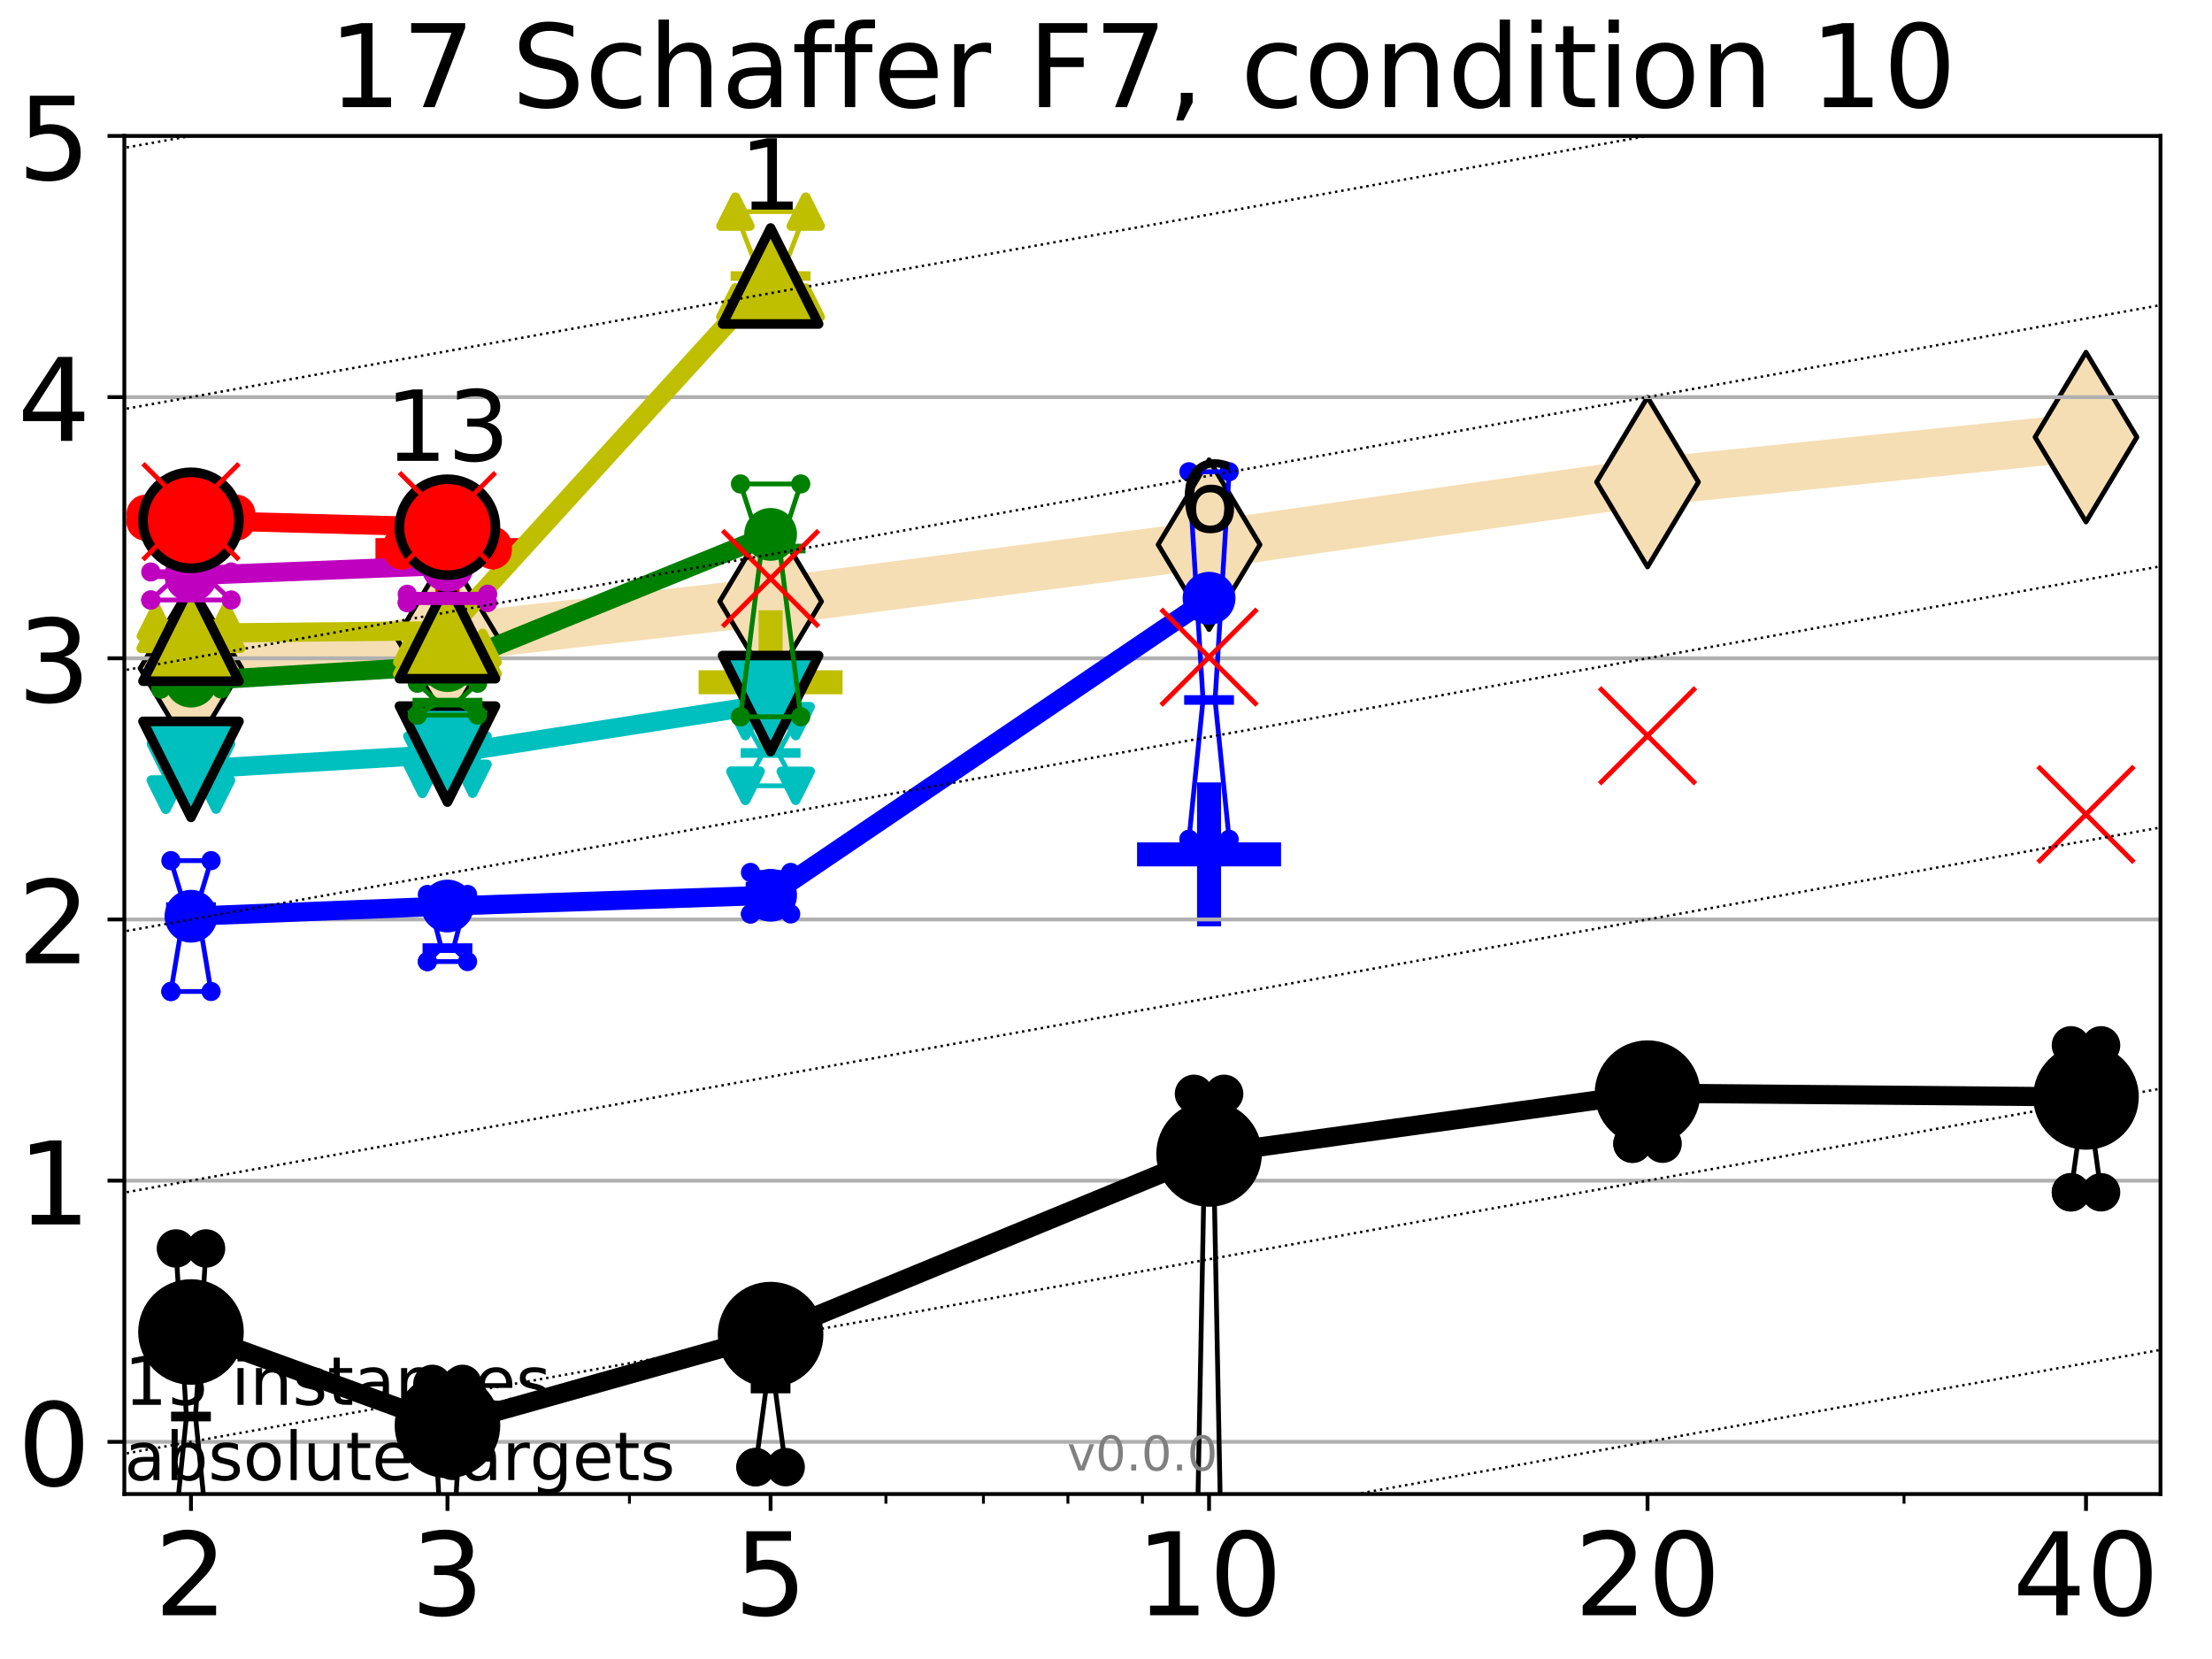 <?xml version="1.0" encoding="utf-8" standalone="no"?>
<!DOCTYPE svg PUBLIC "-//W3C//DTD SVG 1.1//EN"
  "http://www.w3.org/Graphics/SVG/1.1/DTD/svg11.dtd">
<!-- Created with matplotlib (http://matplotlib.org/) -->
<svg height="345.6pt" version="1.1" viewBox="0 0 460.8 345.6" width="460.8pt" xmlns="http://www.w3.org/2000/svg" xmlns:xlink="http://www.w3.org/1999/xlink">
 <defs>
  <style type="text/css">
*{stroke-linecap:butt;stroke-linejoin:round;}
  </style>
 </defs>
 <g id="figure_1">
  <g id="patch_1">
   <path d="M 0 345.6 
L 460.8 345.6 
L 460.8 0 
L 0 0 
z
" style="fill:#ffffff;"/>
  </g>
  <g id="axes_1">
   <g id="patch_2">
    <path d="M 25.9 311.24 
L 450.072 311.24 
L 450.072 28.32 
L 25.9 28.32 
z
" style="fill:#ffffff;"/>
   </g>
   <g id="line2d_1">
    <path clip-path="url(#p6bb1bec52a)" d="M 39.784 139.221 
L 93.215 132.893 
L 160.53 125.288 
L 251.87 113.466 
L 343.211 100.423 
L 434.551 91.061 
" style="fill:none;stroke:#f5deb3;stroke-linecap:square;stroke-width:10;"/>
    <defs>
     <path d="M -0 17.678 
L 10.607 0 
L 0 -17.678 
L -10.607 -0 
z
" id="ma74ba7fd1c" style="stroke:#000000;stroke-linejoin:miter;"/>
    </defs>
    <g clip-path="url(#p6bb1bec52a)">
     <use style="fill:#f5deb3;stroke:#000000;stroke-linejoin:miter;" x="39.784" xlink:href="#ma74ba7fd1c" y="139.221"/>
     <use style="fill:#f5deb3;stroke:#000000;stroke-linejoin:miter;" x="93.215" xlink:href="#ma74ba7fd1c" y="132.893"/>
     <use style="fill:#f5deb3;stroke:#000000;stroke-linejoin:miter;" x="160.53" xlink:href="#ma74ba7fd1c" y="125.288"/>
     <use style="fill:#f5deb3;stroke:#000000;stroke-linejoin:miter;" x="251.87" xlink:href="#ma74ba7fd1c" y="113.466"/>
     <use style="fill:#f5deb3;stroke:#000000;stroke-linejoin:miter;" x="343.211" xlink:href="#ma74ba7fd1c" y="100.423"/>
     <use style="fill:#f5deb3;stroke:#000000;stroke-linejoin:miter;" x="434.551" xlink:href="#ma74ba7fd1c" y="91.061"/>
    </g>
   </g>
   <g id="line2d_2">
    <defs>
     <path d="M -15 0 
L 15 0 
M 0 15 
L 0 -15 
" id="m9b8404372c" style="stroke:#0000ff;stroke-width:5;"/>
    </defs>
    <g clip-path="url(#p6bb1bec52a)">
     <use style="fill:#0000ff;stroke:#0000ff;stroke-width:5;" x="251.87" xlink:href="#m9b8404372c" y="177.985"/>
    </g>
   </g>
   <g id="line2d_3">
    <defs>
     <path d="M -15 0 
L 15 0 
M 0 15 
L 0 -15 
" id="m8ad50a222a" style="stroke:#ff0000;stroke-width:5;"/>
    </defs>
    <g clip-path="url(#p6bb1bec52a)">
     <use style="fill:#ff0000;stroke:#ff0000;stroke-width:5;" x="93.215" xlink:href="#m8ad50a222a" y="114.606"/>
    </g>
   </g>
   <g id="line2d_4">
    <defs>
     <path d="M -15 0 
L 15 0 
M 0 15 
L 0 -15 
" id="m6dbad12b66" style="stroke:#bfbf00;stroke-width:5;"/>
    </defs>
    <g clip-path="url(#p6bb1bec52a)">
     <use style="fill:#bfbf00;stroke:#bfbf00;stroke-width:5;" x="160.53" xlink:href="#m6dbad12b66" y="142.132"/>
    </g>
   </g>
   <g id="matplotlib.axis_1">
    <g id="xtick_1">
     <g id="line2d_5">
      <defs>
       <path d="M 0 0 
L 0 3.5 
" id="m2a3be14714" style="stroke:#000000;stroke-width:0.8;"/>
      </defs>
      <g>
       <use style="stroke:#000000;stroke-width:0.8;" x="39.784" xlink:href="#m2a3be14714" y="311.24"/>
      </g>
     </g>
     <g id="text_1">
      <!-- 2 -->
      <defs>
       <path d="M 19.188 8.297 
L 53.609 8.297 
L 53.609 0 
L 7.328 0 
L 7.328 8.297 
Q 12.938 14.109 22.625 23.891 
Q 32.328 33.688 34.812 36.531 
Q 39.547 41.844 41.422 45.531 
Q 43.312 49.219 43.312 52.781 
Q 43.312 58.594 39.234 62.25 
Q 35.156 65.922 28.609 65.922 
Q 23.969 65.922 18.812 64.312 
Q 13.672 62.703 7.812 59.422 
L 7.812 69.391 
Q 13.766 71.781 18.938 73 
Q 24.125 74.219 28.422 74.219 
Q 39.75 74.219 46.484 68.547 
Q 53.219 62.891 53.219 53.422 
Q 53.219 48.922 51.531 44.891 
Q 49.859 40.875 45.406 35.406 
Q 44.188 33.984 37.641 27.219 
Q 31.109 20.453 19.188 8.297 
z
" id="DejaVuSans-32"/>
      </defs>
      <g transform="translate(32.149 336.476)scale(0.24 -0.24)">
       <use xlink:href="#DejaVuSans-32"/>
      </g>
     </g>
    </g>
    <g id="xtick_2">
     <g id="line2d_6">
      <g>
       <use style="stroke:#000000;stroke-width:0.8;" x="93.215" xlink:href="#m2a3be14714" y="311.24"/>
      </g>
     </g>
     <g id="text_2">
      <!-- 3 -->
      <defs>
       <path d="M 40.578 39.312 
Q 47.656 37.797 51.625 33 
Q 55.609 28.219 55.609 21.188 
Q 55.609 10.406 48.188 4.484 
Q 40.766 -1.422 27.094 -1.422 
Q 22.516 -1.422 17.656 -0.516 
Q 12.797 0.391 7.625 2.203 
L 7.625 11.719 
Q 11.719 9.328 16.594 8.109 
Q 21.484 6.891 26.812 6.891 
Q 36.078 6.891 40.938 10.547 
Q 45.797 14.203 45.797 21.188 
Q 45.797 27.641 41.281 31.266 
Q 36.766 34.906 28.719 34.906 
L 20.219 34.906 
L 20.219 43.016 
L 29.109 43.016 
Q 36.375 43.016 40.234 45.922 
Q 44.094 48.828 44.094 54.297 
Q 44.094 59.906 40.109 62.906 
Q 36.141 65.922 28.719 65.922 
Q 24.656 65.922 20.016 65.031 
Q 15.375 64.156 9.812 62.312 
L 9.812 71.094 
Q 15.438 72.656 20.344 73.438 
Q 25.25 74.219 29.594 74.219 
Q 40.828 74.219 47.359 69.109 
Q 53.906 64.016 53.906 55.328 
Q 53.906 49.266 50.438 45.094 
Q 46.969 40.922 40.578 39.312 
z
" id="DejaVuSans-33"/>
      </defs>
      <g transform="translate(85.58 336.476)scale(0.24 -0.24)">
       <use xlink:href="#DejaVuSans-33"/>
      </g>
     </g>
    </g>
    <g id="xtick_3">
     <g id="line2d_7">
      <g>
       <use style="stroke:#000000;stroke-width:0.8;" x="160.53" xlink:href="#m2a3be14714" y="311.24"/>
      </g>
     </g>
     <g id="text_3">
      <!-- 5 -->
      <defs>
       <path d="M 10.797 72.906 
L 49.516 72.906 
L 49.516 64.594 
L 19.828 64.594 
L 19.828 46.734 
Q 21.969 47.469 24.109 47.828 
Q 26.266 48.188 28.422 48.188 
Q 40.625 48.188 47.75 41.5 
Q 54.891 34.812 54.891 23.391 
Q 54.891 11.625 47.562 5.094 
Q 40.234 -1.422 26.906 -1.422 
Q 22.312 -1.422 17.547 -0.641 
Q 12.797 0.141 7.719 1.703 
L 7.719 11.625 
Q 12.109 9.234 16.797 8.062 
Q 21.484 6.891 26.703 6.891 
Q 35.156 6.891 40.078 11.328 
Q 45.016 15.766 45.016 23.391 
Q 45.016 31 40.078 35.438 
Q 35.156 39.891 26.703 39.891 
Q 22.75 39.891 18.812 39.016 
Q 14.891 38.141 10.797 36.281 
z
" id="DejaVuSans-35"/>
      </defs>
      <g transform="translate(152.895 336.476)scale(0.24 -0.24)">
       <use xlink:href="#DejaVuSans-35"/>
      </g>
     </g>
    </g>
    <g id="xtick_4">
     <g id="line2d_8">
      <g>
       <use style="stroke:#000000;stroke-width:0.8;" x="251.87" xlink:href="#m2a3be14714" y="311.24"/>
      </g>
     </g>
     <g id="text_4">
      <!-- 10 -->
      <defs>
       <path d="M 12.406 8.297 
L 28.516 8.297 
L 28.516 63.922 
L 10.984 60.406 
L 10.984 69.391 
L 28.422 72.906 
L 38.281 72.906 
L 38.281 8.297 
L 54.391 8.297 
L 54.391 0 
L 12.406 0 
z
" id="DejaVuSans-31"/>
       <path d="M 31.781 66.406 
Q 24.172 66.406 20.328 58.906 
Q 16.5 51.422 16.5 36.375 
Q 16.5 21.391 20.328 13.891 
Q 24.172 6.391 31.781 6.391 
Q 39.453 6.391 43.281 13.891 
Q 47.125 21.391 47.125 36.375 
Q 47.125 51.422 43.281 58.906 
Q 39.453 66.406 31.781 66.406 
z
M 31.781 74.219 
Q 44.047 74.219 50.516 64.516 
Q 56.984 54.828 56.984 36.375 
Q 56.984 17.969 50.516 8.266 
Q 44.047 -1.422 31.781 -1.422 
Q 19.531 -1.422 13.062 8.266 
Q 6.594 17.969 6.594 36.375 
Q 6.594 54.828 13.062 64.516 
Q 19.531 74.219 31.781 74.219 
z
" id="DejaVuSans-30"/>
      </defs>
      <g transform="translate(236.6 336.476)scale(0.24 -0.24)">
       <use xlink:href="#DejaVuSans-31"/>
       <use x="63.623" xlink:href="#DejaVuSans-30"/>
      </g>
     </g>
    </g>
    <g id="xtick_5">
     <g id="line2d_9">
      <g>
       <use style="stroke:#000000;stroke-width:0.8;" x="343.211" xlink:href="#m2a3be14714" y="311.24"/>
      </g>
     </g>
     <g id="text_5">
      <!-- 20 -->
      <g transform="translate(327.941 336.476)scale(0.24 -0.24)">
       <use xlink:href="#DejaVuSans-32"/>
       <use x="63.623" xlink:href="#DejaVuSans-30"/>
      </g>
     </g>
    </g>
    <g id="xtick_6">
     <g id="line2d_10">
      <g>
       <use style="stroke:#000000;stroke-width:0.8;" x="434.551" xlink:href="#m2a3be14714" y="311.24"/>
      </g>
     </g>
     <g id="text_6">
      <!-- 40 -->
      <defs>
       <path d="M 37.797 64.312 
L 12.891 25.391 
L 37.797 25.391 
z
M 35.203 72.906 
L 47.609 72.906 
L 47.609 25.391 
L 58.016 25.391 
L 58.016 17.188 
L 47.609 17.188 
L 47.609 0 
L 37.797 0 
L 37.797 17.188 
L 4.891 17.188 
L 4.891 26.703 
z
" id="DejaVuSans-34"/>
      </defs>
      <g transform="translate(419.281 336.476)scale(0.24 -0.24)">
       <use xlink:href="#DejaVuSans-34"/>
       <use x="63.623" xlink:href="#DejaVuSans-30"/>
      </g>
     </g>
    </g>
    <g id="xtick_7">
     <g id="line2d_11">
      <defs>
       <path d="M 0 0 
L 0 2 
" id="m91bd65d110" style="stroke:#000000;stroke-width:0.6;"/>
      </defs>
      <g>
       <use style="stroke:#000000;stroke-width:0.6;" x="39.784" xlink:href="#m91bd65d110" y="311.24"/>
      </g>
     </g>
    </g>
    <g id="xtick_8">
     <g id="line2d_12">
      <g>
       <use style="stroke:#000000;stroke-width:0.6;" x="93.215" xlink:href="#m91bd65d110" y="311.24"/>
      </g>
     </g>
    </g>
    <g id="xtick_9">
     <g id="line2d_13">
      <g>
       <use style="stroke:#000000;stroke-width:0.6;" x="131.125" xlink:href="#m91bd65d110" y="311.24"/>
      </g>
     </g>
    </g>
    <g id="xtick_10">
     <g id="line2d_14">
      <g>
       <use style="stroke:#000000;stroke-width:0.6;" x="160.53" xlink:href="#m91bd65d110" y="311.24"/>
      </g>
     </g>
    </g>
    <g id="xtick_11">
     <g id="line2d_15">
      <g>
       <use style="stroke:#000000;stroke-width:0.6;" x="184.555" xlink:href="#m91bd65d110" y="311.24"/>
      </g>
     </g>
    </g>
    <g id="xtick_12">
     <g id="line2d_16">
      <g>
       <use style="stroke:#000000;stroke-width:0.6;" x="204.869" xlink:href="#m91bd65d110" y="311.24"/>
      </g>
     </g>
    </g>
    <g id="xtick_13">
     <g id="line2d_17">
      <g>
       <use style="stroke:#000000;stroke-width:0.6;" x="222.465" xlink:href="#m91bd65d110" y="311.24"/>
      </g>
     </g>
    </g>
    <g id="xtick_14">
     <g id="line2d_18">
      <g>
       <use style="stroke:#000000;stroke-width:0.6;" x="237.986" xlink:href="#m91bd65d110" y="311.24"/>
      </g>
     </g>
    </g>
    <g id="xtick_15">
     <g id="line2d_19">
      <g>
       <use style="stroke:#000000;stroke-width:0.6;" x="343.211" xlink:href="#m91bd65d110" y="311.24"/>
      </g>
     </g>
    </g>
    <g id="xtick_16">
     <g id="line2d_20">
      <g>
       <use style="stroke:#000000;stroke-width:0.6;" x="396.641" xlink:href="#m91bd65d110" y="311.24"/>
      </g>
     </g>
    </g>
    <g id="xtick_17">
     <g id="line2d_21">
      <g>
       <use style="stroke:#000000;stroke-width:0.6;" x="434.551" xlink:href="#m91bd65d110" y="311.24"/>
      </g>
     </g>
    </g>
   </g>
   <g id="matplotlib.axis_2">
    <g id="ytick_1">
     <g id="line2d_22">
      <path clip-path="url(#p6bb1bec52a)" d="M 25.9 300.358 
L 450.072 300.358 
" style="fill:none;stroke:#b0b0b0;stroke-linecap:square;stroke-width:0.8;"/>
     </g>
     <g id="line2d_23">
      <defs>
       <path d="M 0 0 
L -3.5 0 
" id="mfa76f43fad" style="stroke:#000000;stroke-width:0.8;"/>
      </defs>
      <g>
       <use style="stroke:#000000;stroke-width:0.8;" x="25.9" xlink:href="#mfa76f43fad" y="300.358"/>
      </g>
     </g>
     <g id="text_7">
      <!-- 0 -->
      <g transform="translate(3.63 309.477)scale(0.24 -0.24)">
       <use xlink:href="#DejaVuSans-30"/>
      </g>
     </g>
    </g>
    <g id="ytick_2">
     <g id="line2d_24">
      <path clip-path="url(#p6bb1bec52a)" d="M 25.9 245.951 
L 450.072 245.951 
" style="fill:none;stroke:#b0b0b0;stroke-linecap:square;stroke-width:0.8;"/>
     </g>
     <g id="line2d_25">
      <g>
       <use style="stroke:#000000;stroke-width:0.8;" x="25.9" xlink:href="#mfa76f43fad" y="245.951"/>
      </g>
     </g>
     <g id="text_8">
      <!-- 1 -->
      <g transform="translate(3.63 255.069)scale(0.24 -0.24)">
       <use xlink:href="#DejaVuSans-31"/>
      </g>
     </g>
    </g>
    <g id="ytick_3">
     <g id="line2d_26">
      <path clip-path="url(#p6bb1bec52a)" d="M 25.9 191.543 
L 450.072 191.543 
" style="fill:none;stroke:#b0b0b0;stroke-linecap:square;stroke-width:0.8;"/>
     </g>
     <g id="line2d_27">
      <g>
       <use style="stroke:#000000;stroke-width:0.8;" x="25.9" xlink:href="#mfa76f43fad" y="191.543"/>
      </g>
     </g>
     <g id="text_9">
      <!-- 2 -->
      <g transform="translate(3.63 200.661)scale(0.24 -0.24)">
       <use xlink:href="#DejaVuSans-32"/>
      </g>
     </g>
    </g>
    <g id="ytick_4">
     <g id="line2d_28">
      <path clip-path="url(#p6bb1bec52a)" d="M 25.9 137.135 
L 450.072 137.135 
" style="fill:none;stroke:#b0b0b0;stroke-linecap:square;stroke-width:0.8;"/>
     </g>
     <g id="line2d_29">
      <g>
       <use style="stroke:#000000;stroke-width:0.8;" x="25.9" xlink:href="#mfa76f43fad" y="137.135"/>
      </g>
     </g>
     <g id="text_10">
      <!-- 3 -->
      <g transform="translate(3.63 146.254)scale(0.24 -0.24)">
       <use xlink:href="#DejaVuSans-33"/>
      </g>
     </g>
    </g>
    <g id="ytick_5">
     <g id="line2d_30">
      <path clip-path="url(#p6bb1bec52a)" d="M 25.9 82.728 
L 450.072 82.728 
" style="fill:none;stroke:#b0b0b0;stroke-linecap:square;stroke-width:0.8;"/>
     </g>
     <g id="line2d_31">
      <g>
       <use style="stroke:#000000;stroke-width:0.8;" x="25.9" xlink:href="#mfa76f43fad" y="82.728"/>
      </g>
     </g>
     <g id="text_11">
      <!-- 4 -->
      <g transform="translate(3.63 91.846)scale(0.24 -0.24)">
       <use xlink:href="#DejaVuSans-34"/>
      </g>
     </g>
    </g>
    <g id="ytick_6">
     <g id="line2d_32">
      <path clip-path="url(#p6bb1bec52a)" d="M 25.9 28.32 
L 450.072 28.32 
" style="fill:none;stroke:#b0b0b0;stroke-linecap:square;stroke-width:0.8;"/>
     </g>
     <g id="line2d_33">
      <g>
       <use style="stroke:#000000;stroke-width:0.8;" x="25.9" xlink:href="#mfa76f43fad" y="28.32"/>
      </g>
     </g>
     <g id="text_12">
      <!-- 5 -->
      <g transform="translate(3.63 37.438)scale(0.24 -0.24)">
       <use xlink:href="#DejaVuSans-35"/>
      </g>
     </g>
    </g>
   </g>
   <g id="line2d_34">
    <path clip-path="url(#p6bb1bec52a)" d="M 36.644 316.737 
L 38.842 295.086 
L 36.644 260.077 
L 42.924 260.077 
L 40.726 295.086 
L 42.924 316.737 
L 36.644 316.737 
" style="fill:none;stroke:#000000;stroke-linecap:square;"/>
   </g>
   <g id="line2d_35">
    <path clip-path="url(#p6bb1bec52a)" d="M 36.644 316.737 
L 42.924 316.737 
L 42.924 260.077 
L 36.644 260.077 
L 36.644 316.737 
" style="fill:none;"/>
    <defs>
     <path d="M 0 3 
C 0.796 3 1.559 2.684 2.121 2.121 
C 2.684 1.559 3 0.796 3 0 
C 3 -0.796 2.684 -1.559 2.121 -2.121 
C 1.559 -2.684 0.796 -3 0 -3 
C -0.796 -3 -1.559 -2.684 -2.121 -2.121 
C -2.684 -1.559 -3 -0.796 -3 0 
C -3 0.796 -2.684 1.559 -2.121 2.121 
C -1.559 2.684 -0.796 3 0 3 
z
" id="madc1da1200" style="stroke:#000000;stroke-width:2;"/>
    </defs>
    <g clip-path="url(#p6bb1bec52a)">
     <use style="stroke:#000000;stroke-width:2;" x="36.644" xlink:href="#madc1da1200" y="316.737"/>
     <use style="stroke:#000000;stroke-width:2;" x="42.924" xlink:href="#madc1da1200" y="316.737"/>
     <use style="stroke:#000000;stroke-width:2;" x="42.924" xlink:href="#madc1da1200" y="260.077"/>
     <use style="stroke:#000000;stroke-width:2;" x="36.644" xlink:href="#madc1da1200" y="260.077"/>
     <use style="stroke:#000000;stroke-width:2;" x="36.644" xlink:href="#madc1da1200" y="316.737"/>
    </g>
   </g>
   <g id="line2d_36">
    <path clip-path="url(#p6bb1bec52a)" d="M 36.644 295.086 
L 42.924 295.086 
" style="fill:none;stroke:#000000;stroke-linecap:square;stroke-width:2;"/>
   </g>
   <g id="line2d_37">
    <path clip-path="url(#p6bb1bec52a)" d="M 90.075 326.318 
L 92.273 326.318 
L 90.075 288.288 
L 96.355 288.288 
L 94.157 326.318 
L 96.355 326.318 
L 90.075 326.318 
" style="fill:none;stroke:#000000;stroke-linecap:square;"/>
   </g>
   <g id="line2d_38">
    <path clip-path="url(#p6bb1bec52a)" d="M 90.075 326.318 
L 96.355 326.318 
L 96.355 288.288 
L 90.075 288.288 
L 90.075 326.318 
" style="fill:none;"/>
    <g clip-path="url(#p6bb1bec52a)">
     <use style="stroke:#000000;stroke-width:2;" x="90.075" xlink:href="#madc1da1200" y="326.318"/>
     <use style="stroke:#000000;stroke-width:2;" x="96.355" xlink:href="#madc1da1200" y="326.318"/>
     <use style="stroke:#000000;stroke-width:2;" x="96.355" xlink:href="#madc1da1200" y="288.288"/>
     <use style="stroke:#000000;stroke-width:2;" x="90.075" xlink:href="#madc1da1200" y="288.288"/>
     <use style="stroke:#000000;stroke-width:2;" x="90.075" xlink:href="#madc1da1200" y="326.318"/>
    </g>
   </g>
   <g id="line2d_39">
    <path clip-path="url(#p6bb1bec52a)" d="M 90.075 326.318 
L 96.355 326.318 
" style="fill:none;stroke:#000000;stroke-linecap:square;stroke-width:2;"/>
   </g>
   <g id="line2d_40">
    <path clip-path="url(#p6bb1bec52a)" d="M 157.39 305.631 
L 159.588 289.253 
L 157.39 276.03 
L 163.669 276.03 
L 161.472 289.253 
L 163.669 305.631 
L 157.39 305.631 
" style="fill:none;stroke:#000000;stroke-linecap:square;"/>
   </g>
   <g id="line2d_41">
    <path clip-path="url(#p6bb1bec52a)" d="M 157.39 305.631 
L 163.669 305.631 
L 163.669 276.03 
L 157.39 276.03 
L 157.39 305.631 
" style="fill:none;"/>
    <g clip-path="url(#p6bb1bec52a)">
     <use style="stroke:#000000;stroke-width:2;" x="157.39" xlink:href="#madc1da1200" y="305.631"/>
     <use style="stroke:#000000;stroke-width:2;" x="163.669" xlink:href="#madc1da1200" y="305.631"/>
     <use style="stroke:#000000;stroke-width:2;" x="163.669" xlink:href="#madc1da1200" y="276.03"/>
     <use style="stroke:#000000;stroke-width:2;" x="157.39" xlink:href="#madc1da1200" y="276.03"/>
     <use style="stroke:#000000;stroke-width:2;" x="157.39" xlink:href="#madc1da1200" y="305.631"/>
    </g>
   </g>
   <g id="line2d_42">
    <path clip-path="url(#p6bb1bec52a)" d="M 157.39 289.253 
L 163.669 289.253 
" style="fill:none;stroke:#000000;stroke-linecap:square;stroke-width:2;"/>
   </g>
   <g id="line2d_43">
    <path clip-path="url(#p6bb1bec52a)" d="M 248.888 346.6 
L 250.928 240.868 
L 248.73 227.864 
L 255.01 227.864 
L 252.812 240.868 
L 254.852 346.6 
" style="fill:none;stroke:#000000;stroke-linecap:square;"/>
   </g>
   <g id="line2d_44">
    <path clip-path="url(#p6bb1bec52a)" d="M 255.01 346.6 
L 255.01 227.864 
L 248.73 227.864 
L 248.73 346.6 
" style="fill:none;"/>
    <g clip-path="url(#p6bb1bec52a)">
     <use style="stroke:#000000;stroke-width:2;" x="248.73" xlink:href="#madc1da1200" y="354.766"/>
     <use style="stroke:#000000;stroke-width:2;" x="255.01" xlink:href="#madc1da1200" y="354.766"/>
     <use style="stroke:#000000;stroke-width:2;" x="255.01" xlink:href="#madc1da1200" y="227.864"/>
     <use style="stroke:#000000;stroke-width:2;" x="248.73" xlink:href="#madc1da1200" y="227.864"/>
     <use style="stroke:#000000;stroke-width:2;" x="248.73" xlink:href="#madc1da1200" y="354.766"/>
    </g>
   </g>
   <g id="line2d_45">
    <path clip-path="url(#p6bb1bec52a)" d="M 248.73 240.868 
L 255.01 240.868 
" style="fill:none;stroke:#000000;stroke-linecap:square;stroke-width:2;"/>
   </g>
   <g id="line2d_46">
    <path clip-path="url(#p6bb1bec52a)" d="M 340.071 238.255 
L 342.269 227.32 
L 340.071 222.263 
L 346.35 222.263 
L 344.152 227.32 
L 346.35 238.255 
L 340.071 238.255 
" style="fill:none;stroke:#000000;stroke-linecap:square;"/>
   </g>
   <g id="line2d_47">
    <path clip-path="url(#p6bb1bec52a)" d="M 340.071 238.255 
L 346.35 238.255 
L 346.35 222.263 
L 340.071 222.263 
L 340.071 238.255 
" style="fill:none;"/>
    <g clip-path="url(#p6bb1bec52a)">
     <use style="stroke:#000000;stroke-width:2;" x="340.071" xlink:href="#madc1da1200" y="238.255"/>
     <use style="stroke:#000000;stroke-width:2;" x="346.35" xlink:href="#madc1da1200" y="238.255"/>
     <use style="stroke:#000000;stroke-width:2;" x="346.35" xlink:href="#madc1da1200" y="222.263"/>
     <use style="stroke:#000000;stroke-width:2;" x="340.071" xlink:href="#madc1da1200" y="222.263"/>
     <use style="stroke:#000000;stroke-width:2;" x="340.071" xlink:href="#madc1da1200" y="238.255"/>
    </g>
   </g>
   <g id="line2d_48">
    <path clip-path="url(#p6bb1bec52a)" d="M 340.071 227.32 
L 346.35 227.32 
" style="fill:none;stroke:#000000;stroke-linecap:square;stroke-width:2;"/>
   </g>
   <g id="line2d_49">
    <path clip-path="url(#p6bb1bec52a)" d="M 431.411 248.375 
L 433.609 232.493 
L 431.411 217.758 
L 437.691 217.758 
L 435.493 232.493 
L 437.691 248.375 
L 431.411 248.375 
" style="fill:none;stroke:#000000;stroke-linecap:square;"/>
   </g>
   <g id="line2d_50">
    <path clip-path="url(#p6bb1bec52a)" d="M 431.411 248.375 
L 437.691 248.375 
L 437.691 217.758 
L 431.411 217.758 
L 431.411 248.375 
" style="fill:none;"/>
    <g clip-path="url(#p6bb1bec52a)">
     <use style="stroke:#000000;stroke-width:2;" x="431.411" xlink:href="#madc1da1200" y="248.375"/>
     <use style="stroke:#000000;stroke-width:2;" x="437.691" xlink:href="#madc1da1200" y="248.375"/>
     <use style="stroke:#000000;stroke-width:2;" x="437.691" xlink:href="#madc1da1200" y="217.758"/>
     <use style="stroke:#000000;stroke-width:2;" x="431.411" xlink:href="#madc1da1200" y="217.758"/>
     <use style="stroke:#000000;stroke-width:2;" x="431.411" xlink:href="#madc1da1200" y="248.375"/>
    </g>
   </g>
   <g id="line2d_51">
    <path clip-path="url(#p6bb1bec52a)" d="M 431.411 232.493 
L 437.691 232.493 
" style="fill:none;stroke:#000000;stroke-linecap:square;stroke-width:2;"/>
   </g>
   <g id="line2d_52">
    <path clip-path="url(#p6bb1bec52a)" d="M 39.784 277.48 
L 93.215 296.942 
" style="fill:none;stroke:#000000;stroke-linecap:square;stroke-width:4;"/>
   </g>
   <g id="line2d_53">
    <path clip-path="url(#p6bb1bec52a)" d="M 93.215 296.942 
L 160.53 278.024 
" style="fill:none;stroke:#000000;stroke-linecap:square;stroke-width:4;"/>
   </g>
   <g id="line2d_54">
    <path clip-path="url(#p6bb1bec52a)" d="M 160.53 278.024 
L 251.87 240.39 
" style="fill:none;stroke:#000000;stroke-linecap:square;stroke-width:4;"/>
   </g>
   <g id="line2d_55">
    <path clip-path="url(#p6bb1bec52a)" d="M 251.87 240.39 
L 343.211 227.721 
" style="fill:none;stroke:#000000;stroke-linecap:square;stroke-width:4;"/>
   </g>
   <g id="line2d_56">
    <path clip-path="url(#p6bb1bec52a)" d="M 343.211 227.721 
L 434.551 228.512 
" style="fill:none;stroke:#000000;stroke-linecap:square;stroke-width:4;"/>
   </g>
   <g id="line2d_57">
    <path clip-path="url(#p6bb1bec52a)" d="M 39.784 277.48 
L 93.215 296.942 
L 160.53 278.024 
L 251.87 240.39 
L 343.211 227.721 
L 434.551 228.512 
" style="fill:none;"/>
    <defs>
     <path d="M 0 10 
C 2.652 10 5.196 8.946 7.071 7.071 
C 8.946 5.196 10 2.652 10 0 
C 10 -2.652 8.946 -5.196 7.071 -7.071 
C 5.196 -8.946 2.652 -10 0 -10 
C -2.652 -10 -5.196 -8.946 -7.071 -7.071 
C -8.946 -5.196 -10 -2.652 -10 0 
C -10 2.652 -8.946 5.196 -7.071 7.071 
C -5.196 8.946 -2.652 10 0 10 
z
" id="m5a48a725ee" style="stroke:#000000;stroke-width:2;"/>
    </defs>
    <g clip-path="url(#p6bb1bec52a)">
     <use style="stroke:#000000;stroke-width:2;" x="39.784" xlink:href="#m5a48a725ee" y="277.48"/>
     <use style="stroke:#000000;stroke-width:2;" x="93.215" xlink:href="#m5a48a725ee" y="296.942"/>
     <use style="stroke:#000000;stroke-width:2;" x="160.53" xlink:href="#m5a48a725ee" y="278.024"/>
     <use style="stroke:#000000;stroke-width:2;" x="251.87" xlink:href="#m5a48a725ee" y="240.39"/>
     <use style="stroke:#000000;stroke-width:2;" x="343.211" xlink:href="#m5a48a725ee" y="227.721"/>
     <use style="stroke:#000000;stroke-width:2;" x="434.551" xlink:href="#m5a48a725ee" y="228.512"/>
    </g>
   </g>
   <g id="line2d_58">
    <path clip-path="url(#p6bb1bec52a)" d="M 35.597 206.545 
L 38.528 188.971 
L 35.597 179.285 
L 43.971 179.285 
L 41.04 188.971 
L 43.971 206.545 
L 35.597 206.545 
" style="fill:none;stroke:#0000ff;stroke-linecap:square;"/>
   </g>
   <g id="line2d_59">
    <path clip-path="url(#p6bb1bec52a)" d="M 35.597 206.545 
L 43.971 206.545 
L 43.971 179.285 
L 35.597 179.285 
L 35.597 206.545 
" style="fill:none;"/>
    <defs>
     <path d="M 0 1.5 
C 0.398 1.5 0.779 1.342 1.061 1.061 
C 1.342 0.779 1.5 0.398 1.5 0 
C 1.5 -0.398 1.342 -0.779 1.061 -1.061 
C 0.779 -1.342 0.398 -1.5 0 -1.5 
C -0.398 -1.5 -0.779 -1.342 -1.061 -1.061 
C -1.342 -0.779 -1.5 -0.398 -1.5 0 
C -1.5 0.398 -1.342 0.779 -1.061 1.061 
C -0.779 1.342 -0.398 1.5 0 1.5 
z
" id="m3e2e001563" style="stroke:#0000ff;"/>
    </defs>
    <g clip-path="url(#p6bb1bec52a)">
     <use style="fill:#0000ff;stroke:#0000ff;" x="35.597" xlink:href="#m3e2e001563" y="206.545"/>
     <use style="fill:#0000ff;stroke:#0000ff;" x="43.971" xlink:href="#m3e2e001563" y="206.545"/>
     <use style="fill:#0000ff;stroke:#0000ff;" x="43.971" xlink:href="#m3e2e001563" y="179.285"/>
     <use style="fill:#0000ff;stroke:#0000ff;" x="35.597" xlink:href="#m3e2e001563" y="179.285"/>
     <use style="fill:#0000ff;stroke:#0000ff;" x="35.597" xlink:href="#m3e2e001563" y="206.545"/>
    </g>
   </g>
   <g id="line2d_60">
    <path clip-path="url(#p6bb1bec52a)" d="M 35.597 188.971 
L 43.971 188.971 
" style="fill:none;stroke:#0000ff;stroke-linecap:square;stroke-width:2;"/>
   </g>
   <g id="line2d_61">
    <path clip-path="url(#p6bb1bec52a)" d="M 89.028 200.311 
L 91.959 197.515 
L 89.028 186.334 
L 97.401 186.334 
L 94.471 197.515 
L 97.401 200.311 
L 89.028 200.311 
" style="fill:none;stroke:#0000ff;stroke-linecap:square;"/>
   </g>
   <g id="line2d_62">
    <path clip-path="url(#p6bb1bec52a)" d="M 89.028 200.311 
L 97.401 200.311 
L 97.401 186.334 
L 89.028 186.334 
L 89.028 200.311 
" style="fill:none;"/>
    <g clip-path="url(#p6bb1bec52a)">
     <use style="fill:#0000ff;stroke:#0000ff;" x="89.028" xlink:href="#m3e2e001563" y="200.311"/>
     <use style="fill:#0000ff;stroke:#0000ff;" x="97.401" xlink:href="#m3e2e001563" y="200.311"/>
     <use style="fill:#0000ff;stroke:#0000ff;" x="97.401" xlink:href="#m3e2e001563" y="186.334"/>
     <use style="fill:#0000ff;stroke:#0000ff;" x="89.028" xlink:href="#m3e2e001563" y="186.334"/>
     <use style="fill:#0000ff;stroke:#0000ff;" x="89.028" xlink:href="#m3e2e001563" y="200.311"/>
    </g>
   </g>
   <g id="line2d_63">
    <path clip-path="url(#p6bb1bec52a)" d="M 89.028 197.515 
L 97.401 197.515 
" style="fill:none;stroke:#0000ff;stroke-linecap:square;stroke-width:2;"/>
   </g>
   <g id="line2d_64">
    <path clip-path="url(#p6bb1bec52a)" d="M 156.343 190.39 
L 159.274 184.698 
L 156.343 181.743 
L 164.716 181.743 
L 161.786 184.698 
L 164.716 190.39 
L 156.343 190.39 
" style="fill:none;stroke:#0000ff;stroke-linecap:square;"/>
   </g>
   <g id="line2d_65">
    <path clip-path="url(#p6bb1bec52a)" d="M 156.343 190.39 
L 164.716 190.39 
L 164.716 181.743 
L 156.343 181.743 
L 156.343 190.39 
" style="fill:none;"/>
    <g clip-path="url(#p6bb1bec52a)">
     <use style="fill:#0000ff;stroke:#0000ff;" x="156.343" xlink:href="#m3e2e001563" y="190.39"/>
     <use style="fill:#0000ff;stroke:#0000ff;" x="164.716" xlink:href="#m3e2e001563" y="190.39"/>
     <use style="fill:#0000ff;stroke:#0000ff;" x="164.716" xlink:href="#m3e2e001563" y="181.743"/>
     <use style="fill:#0000ff;stroke:#0000ff;" x="156.343" xlink:href="#m3e2e001563" y="181.743"/>
     <use style="fill:#0000ff;stroke:#0000ff;" x="156.343" xlink:href="#m3e2e001563" y="190.39"/>
    </g>
   </g>
   <g id="line2d_66">
    <path clip-path="url(#p6bb1bec52a)" d="M 156.343 184.698 
L 164.716 184.698 
" style="fill:none;stroke:#0000ff;stroke-linecap:square;stroke-width:2;"/>
   </g>
   <g id="line2d_67">
    <path clip-path="url(#p6bb1bec52a)" d="M 247.683 174.848 
L 250.614 145.814 
L 247.683 98.274 
L 256.057 98.274 
L 253.126 145.814 
L 256.057 174.848 
L 247.683 174.848 
" style="fill:none;stroke:#0000ff;stroke-linecap:square;"/>
   </g>
   <g id="line2d_68">
    <path clip-path="url(#p6bb1bec52a)" d="M 247.683 174.848 
L 256.057 174.848 
L 256.057 98.274 
L 247.683 98.274 
L 247.683 174.848 
" style="fill:none;"/>
    <g clip-path="url(#p6bb1bec52a)">
     <use style="fill:#0000ff;stroke:#0000ff;" x="247.683" xlink:href="#m3e2e001563" y="174.848"/>
     <use style="fill:#0000ff;stroke:#0000ff;" x="256.057" xlink:href="#m3e2e001563" y="174.848"/>
     <use style="fill:#0000ff;stroke:#0000ff;" x="256.057" xlink:href="#m3e2e001563" y="98.274"/>
     <use style="fill:#0000ff;stroke:#0000ff;" x="247.683" xlink:href="#m3e2e001563" y="98.274"/>
     <use style="fill:#0000ff;stroke:#0000ff;" x="247.683" xlink:href="#m3e2e001563" y="174.848"/>
    </g>
   </g>
   <g id="line2d_69">
    <path clip-path="url(#p6bb1bec52a)" d="M 247.683 145.814 
L 256.057 145.814 
" style="fill:none;stroke:#0000ff;stroke-linecap:square;stroke-width:2;"/>
   </g>
   <g id="line2d_70">
    <path clip-path="url(#p6bb1bec52a)" d="M 39.784 190.868 
L 93.215 188.744 
" style="fill:none;stroke:#0000ff;stroke-linecap:square;stroke-width:4;"/>
   </g>
   <g id="line2d_71">
    <path clip-path="url(#p6bb1bec52a)" d="M 93.215 188.744 
L 160.53 186.498 
" style="fill:none;stroke:#0000ff;stroke-linecap:square;stroke-width:4;"/>
   </g>
   <g id="line2d_72">
    <path clip-path="url(#p6bb1bec52a)" d="M 160.53 186.498 
L 251.87 124.622 
" style="fill:none;stroke:#0000ff;stroke-linecap:square;stroke-width:4;"/>
   </g>
   <g id="line2d_73">
    <path clip-path="url(#p6bb1bec52a)" d="M 39.784 190.868 
L 93.215 188.744 
L 160.53 186.498 
L 251.87 124.622 
" style="fill:none;"/>
    <defs>
     <path d="M 0 5 
C 1.326 5 2.598 4.473 3.536 3.536 
C 4.473 2.598 5 1.326 5 0 
C 5 -1.326 4.473 -2.598 3.536 -3.536 
C 2.598 -4.473 1.326 -5 0 -5 
C -1.326 -5 -2.598 -4.473 -3.536 -3.536 
C -4.473 -2.598 -5 -1.326 -5 0 
C -5 1.326 -4.473 2.598 -3.536 3.536 
C -2.598 4.473 -1.326 5 0 5 
z
" id="mac6aaf39cb" style="stroke:#0000ff;"/>
    </defs>
    <g clip-path="url(#p6bb1bec52a)">
     <use style="fill:#0000ff;stroke:#0000ff;" x="39.784" xlink:href="#mac6aaf39cb" y="190.868"/>
     <use style="fill:#0000ff;stroke:#0000ff;" x="93.215" xlink:href="#mac6aaf39cb" y="188.744"/>
     <use style="fill:#0000ff;stroke:#0000ff;" x="160.53" xlink:href="#mac6aaf39cb" y="186.498"/>
     <use style="fill:#0000ff;stroke:#0000ff;" x="251.87" xlink:href="#mac6aaf39cb" y="124.622"/>
    </g>
   </g>
   <g id="line2d_74">
    <path clip-path="url(#p6bb1bec52a)" d="M 34.551 165.545 
L 38.214 160.264 
L 34.551 157.974 
L 45.017 157.974 
L 41.354 160.264 
L 45.017 165.545 
L 34.551 165.545 
" style="fill:none;stroke:#00bfbf;stroke-linecap:square;"/>
   </g>
   <g id="line2d_75">
    <path clip-path="url(#p6bb1bec52a)" d="M 34.551 165.545 
L 45.017 165.545 
L 45.017 157.974 
L 34.551 157.974 
L 34.551 165.545 
" style="fill:none;"/>
    <defs>
     <path d="M -0 3 
L 3 -3 
L -3 -3 
z
" id="m69ca722207" style="stroke:#00bfbf;stroke-linejoin:miter;stroke-width:2;"/>
    </defs>
    <g clip-path="url(#p6bb1bec52a)">
     <use style="fill:#00bfbf;stroke:#00bfbf;stroke-linejoin:miter;stroke-width:2;" x="34.551" xlink:href="#m69ca722207" y="165.545"/>
     <use style="fill:#00bfbf;stroke:#00bfbf;stroke-linejoin:miter;stroke-width:2;" x="45.017" xlink:href="#m69ca722207" y="165.545"/>
     <use style="fill:#00bfbf;stroke:#00bfbf;stroke-linejoin:miter;stroke-width:2;" x="45.017" xlink:href="#m69ca722207" y="157.974"/>
     <use style="fill:#00bfbf;stroke:#00bfbf;stroke-linejoin:miter;stroke-width:2;" x="34.551" xlink:href="#m69ca722207" y="157.974"/>
     <use style="fill:#00bfbf;stroke:#00bfbf;stroke-linejoin:miter;stroke-width:2;" x="34.551" xlink:href="#m69ca722207" y="165.545"/>
    </g>
   </g>
   <g id="line2d_76">
    <path clip-path="url(#p6bb1bec52a)" d="M 34.551 160.264 
L 45.017 160.264 
" style="fill:none;stroke:#00bfbf;stroke-linecap:square;stroke-width:2;"/>
   </g>
   <g id="line2d_77">
    <path clip-path="url(#p6bb1bec52a)" d="M 87.982 162.236 
L 91.645 158.915 
L 87.982 156.356 
L 98.448 156.356 
L 94.785 158.915 
L 98.448 162.236 
L 87.982 162.236 
" style="fill:none;stroke:#00bfbf;stroke-linecap:square;"/>
   </g>
   <g id="line2d_78">
    <path clip-path="url(#p6bb1bec52a)" d="M 87.982 162.236 
L 98.448 162.236 
L 98.448 156.356 
L 87.982 156.356 
L 87.982 162.236 
" style="fill:none;"/>
    <g clip-path="url(#p6bb1bec52a)">
     <use style="fill:#00bfbf;stroke:#00bfbf;stroke-linejoin:miter;stroke-width:2;" x="87.982" xlink:href="#m69ca722207" y="162.236"/>
     <use style="fill:#00bfbf;stroke:#00bfbf;stroke-linejoin:miter;stroke-width:2;" x="98.448" xlink:href="#m69ca722207" y="162.236"/>
     <use style="fill:#00bfbf;stroke:#00bfbf;stroke-linejoin:miter;stroke-width:2;" x="98.448" xlink:href="#m69ca722207" y="156.356"/>
     <use style="fill:#00bfbf;stroke:#00bfbf;stroke-linejoin:miter;stroke-width:2;" x="87.982" xlink:href="#m69ca722207" y="156.356"/>
     <use style="fill:#00bfbf;stroke:#00bfbf;stroke-linejoin:miter;stroke-width:2;" x="87.982" xlink:href="#m69ca722207" y="162.236"/>
    </g>
   </g>
   <g id="line2d_79">
    <path clip-path="url(#p6bb1bec52a)" d="M 87.982 158.915 
L 98.448 158.915 
" style="fill:none;stroke:#00bfbf;stroke-linecap:square;stroke-width:2;"/>
   </g>
   <g id="line2d_80">
    <path clip-path="url(#p6bb1bec52a)" d="M 155.296 163.693 
L 158.96 156.859 
L 155.296 150.228 
L 165.763 150.228 
L 162.1 156.859 
L 165.763 163.693 
L 155.296 163.693 
" style="fill:none;stroke:#00bfbf;stroke-linecap:square;"/>
   </g>
   <g id="line2d_81">
    <path clip-path="url(#p6bb1bec52a)" d="M 155.296 163.693 
L 165.763 163.693 
L 165.763 150.228 
L 155.296 150.228 
L 155.296 163.693 
" style="fill:none;"/>
    <g clip-path="url(#p6bb1bec52a)">
     <use style="fill:#00bfbf;stroke:#00bfbf;stroke-linejoin:miter;stroke-width:2;" x="155.296" xlink:href="#m69ca722207" y="163.693"/>
     <use style="fill:#00bfbf;stroke:#00bfbf;stroke-linejoin:miter;stroke-width:2;" x="165.763" xlink:href="#m69ca722207" y="163.693"/>
     <use style="fill:#00bfbf;stroke:#00bfbf;stroke-linejoin:miter;stroke-width:2;" x="165.763" xlink:href="#m69ca722207" y="150.228"/>
     <use style="fill:#00bfbf;stroke:#00bfbf;stroke-linejoin:miter;stroke-width:2;" x="155.296" xlink:href="#m69ca722207" y="150.228"/>
     <use style="fill:#00bfbf;stroke:#00bfbf;stroke-linejoin:miter;stroke-width:2;" x="155.296" xlink:href="#m69ca722207" y="163.693"/>
    </g>
   </g>
   <g id="line2d_82">
    <path clip-path="url(#p6bb1bec52a)" d="M 155.296 156.859 
L 165.763 156.859 
" style="fill:none;stroke:#00bfbf;stroke-linecap:square;stroke-width:2;"/>
   </g>
   <g id="line2d_83">
    <path clip-path="url(#p6bb1bec52a)" d="M 39.784 160.274 
L 93.215 157.09 
" style="fill:none;stroke:#00bfbf;stroke-linecap:square;stroke-width:4;"/>
   </g>
   <g id="line2d_84">
    <path clip-path="url(#p6bb1bec52a)" d="M 93.215 157.09 
L 160.53 146.564 
" style="fill:none;stroke:#00bfbf;stroke-linecap:square;stroke-width:4;"/>
   </g>
   <g id="line2d_85">
    <path clip-path="url(#p6bb1bec52a)" d="M 39.784 160.274 
L 93.215 157.09 
L 160.53 146.564 
" style="fill:none;"/>
    <defs>
     <path d="M -0 10 
L 10 -10 
L -10 -10 
z
" id="m3b38ac5193" style="stroke:#000000;stroke-linejoin:miter;stroke-width:2;"/>
    </defs>
    <g clip-path="url(#p6bb1bec52a)">
     <use style="fill:#00bfbf;stroke:#000000;stroke-linejoin:miter;stroke-width:2;" x="39.784" xlink:href="#m3b38ac5193" y="160.274"/>
     <use style="fill:#00bfbf;stroke:#000000;stroke-linejoin:miter;stroke-width:2;" x="93.215" xlink:href="#m3b38ac5193" y="157.09"/>
     <use style="fill:#00bfbf;stroke:#000000;stroke-linejoin:miter;stroke-width:2;" x="160.53" xlink:href="#m3b38ac5193" y="146.564"/>
    </g>
   </g>
   <g id="line2d_86">
    <path clip-path="url(#p6bb1bec52a)" d="M 33.504 143.527 
L 37.9 141.724 
L 33.504 141.552 
L 46.064 141.552 
L 41.668 141.724 
L 46.064 143.527 
L 33.504 143.527 
" style="fill:none;stroke:#008000;stroke-linecap:square;"/>
   </g>
   <g id="line2d_87">
    <path clip-path="url(#p6bb1bec52a)" d="M 33.504 143.527 
L 46.064 143.527 
L 46.064 141.552 
L 33.504 141.552 
L 33.504 143.527 
" style="fill:none;"/>
    <defs>
     <path d="M 0 1.5 
C 0.398 1.5 0.779 1.342 1.061 1.061 
C 1.342 0.779 1.5 0.398 1.5 0 
C 1.5 -0.398 1.342 -0.779 1.061 -1.061 
C 0.779 -1.342 0.398 -1.5 0 -1.5 
C -0.398 -1.5 -0.779 -1.342 -1.061 -1.061 
C -1.342 -0.779 -1.5 -0.398 -1.5 0 
C -1.5 0.398 -1.342 0.779 -1.061 1.061 
C -0.779 1.342 -0.398 1.5 0 1.5 
z
" id="m4df5d178a7" style="stroke:#008000;"/>
    </defs>
    <g clip-path="url(#p6bb1bec52a)">
     <use style="fill:#008000;stroke:#008000;" x="33.504" xlink:href="#m4df5d178a7" y="143.527"/>
     <use style="fill:#008000;stroke:#008000;" x="46.064" xlink:href="#m4df5d178a7" y="143.527"/>
     <use style="fill:#008000;stroke:#008000;" x="46.064" xlink:href="#m4df5d178a7" y="141.552"/>
     <use style="fill:#008000;stroke:#008000;" x="33.504" xlink:href="#m4df5d178a7" y="141.552"/>
     <use style="fill:#008000;stroke:#008000;" x="33.504" xlink:href="#m4df5d178a7" y="143.527"/>
    </g>
   </g>
   <g id="line2d_88">
    <path clip-path="url(#p6bb1bec52a)" d="M 33.504 141.724 
L 46.064 141.724 
" style="fill:none;stroke:#008000;stroke-linecap:square;stroke-width:2;"/>
   </g>
   <g id="line2d_89">
    <path clip-path="url(#p6bb1bec52a)" d="M 86.935 148.958 
L 91.331 146.364 
L 86.935 142.329 
L 99.495 142.329 
L 95.099 146.364 
L 99.495 148.958 
L 86.935 148.958 
" style="fill:none;stroke:#008000;stroke-linecap:square;"/>
   </g>
   <g id="line2d_90">
    <path clip-path="url(#p6bb1bec52a)" d="M 86.935 148.958 
L 99.495 148.958 
L 99.495 142.329 
L 86.935 142.329 
L 86.935 148.958 
" style="fill:none;"/>
    <g clip-path="url(#p6bb1bec52a)">
     <use style="fill:#008000;stroke:#008000;" x="86.935" xlink:href="#m4df5d178a7" y="148.958"/>
     <use style="fill:#008000;stroke:#008000;" x="99.495" xlink:href="#m4df5d178a7" y="148.958"/>
     <use style="fill:#008000;stroke:#008000;" x="99.495" xlink:href="#m4df5d178a7" y="142.329"/>
     <use style="fill:#008000;stroke:#008000;" x="86.935" xlink:href="#m4df5d178a7" y="142.329"/>
     <use style="fill:#008000;stroke:#008000;" x="86.935" xlink:href="#m4df5d178a7" y="148.958"/>
    </g>
   </g>
   <g id="line2d_91">
    <path clip-path="url(#p6bb1bec52a)" d="M 86.935 146.364 
L 99.495 146.364 
" style="fill:none;stroke:#008000;stroke-linecap:square;stroke-width:2;"/>
   </g>
   <g id="line2d_92">
    <path clip-path="url(#p6bb1bec52a)" d="M 154.25 149.316 
L 158.646 114.277 
L 154.25 100.816 
L 166.809 100.816 
L 162.414 114.277 
L 166.809 149.316 
L 154.25 149.316 
" style="fill:none;stroke:#008000;stroke-linecap:square;"/>
   </g>
   <g id="line2d_93">
    <path clip-path="url(#p6bb1bec52a)" d="M 154.25 149.316 
L 166.809 149.316 
L 166.809 100.816 
L 154.25 100.816 
L 154.25 149.316 
" style="fill:none;"/>
    <g clip-path="url(#p6bb1bec52a)">
     <use style="fill:#008000;stroke:#008000;" x="154.25" xlink:href="#m4df5d178a7" y="149.316"/>
     <use style="fill:#008000;stroke:#008000;" x="166.809" xlink:href="#m4df5d178a7" y="149.316"/>
     <use style="fill:#008000;stroke:#008000;" x="166.809" xlink:href="#m4df5d178a7" y="100.816"/>
     <use style="fill:#008000;stroke:#008000;" x="154.25" xlink:href="#m4df5d178a7" y="100.816"/>
     <use style="fill:#008000;stroke:#008000;" x="154.25" xlink:href="#m4df5d178a7" y="149.316"/>
    </g>
   </g>
   <g id="line2d_94">
    <path clip-path="url(#p6bb1bec52a)" d="M 154.25 114.277 
L 166.809 114.277 
" style="fill:none;stroke:#008000;stroke-linecap:square;stroke-width:2;"/>
   </g>
   <g id="line2d_95">
    <path clip-path="url(#p6bb1bec52a)" d="M 39.784 141.889 
L 93.215 138.651 
" style="fill:none;stroke:#008000;stroke-linecap:square;stroke-width:4;"/>
   </g>
   <g id="line2d_96">
    <path clip-path="url(#p6bb1bec52a)" d="M 93.215 138.651 
L 160.53 111.325 
" style="fill:none;stroke:#008000;stroke-linecap:square;stroke-width:4;"/>
   </g>
   <g id="line2d_97">
    <path clip-path="url(#p6bb1bec52a)" d="M 39.784 141.889 
L 93.215 138.651 
L 160.53 111.325 
" style="fill:none;"/>
    <defs>
     <path d="M 0 5 
C 1.326 5 2.598 4.473 3.536 3.536 
C 4.473 2.598 5 1.326 5 0 
C 5 -1.326 4.473 -2.598 3.536 -3.536 
C 2.598 -4.473 1.326 -5 0 -5 
C -1.326 -5 -2.598 -4.473 -3.536 -3.536 
C -4.473 -2.598 -5 -1.326 -5 0 
C -5 1.326 -4.473 2.598 -3.536 3.536 
C -2.598 4.473 -1.326 5 0 5 
z
" id="mbf515d6c0d" style="stroke:#008000;"/>
    </defs>
    <g clip-path="url(#p6bb1bec52a)">
     <use style="fill:#008000;stroke:#008000;" x="39.784" xlink:href="#mbf515d6c0d" y="141.889"/>
     <use style="fill:#008000;stroke:#008000;" x="93.215" xlink:href="#mbf515d6c0d" y="138.651"/>
     <use style="fill:#008000;stroke:#008000;" x="160.53" xlink:href="#mbf515d6c0d" y="111.325"/>
    </g>
   </g>
   <g id="line2d_98">
    <path clip-path="url(#p6bb1bec52a)" d="M 32.458 132.053 
L 37.586 130.841 
L 32.458 129.525 
L 47.11 129.525 
L 41.982 130.841 
L 47.11 132.053 
L 32.458 132.053 
" style="fill:none;stroke:#bfbf00;stroke-linecap:square;"/>
   </g>
   <g id="line2d_99">
    <path clip-path="url(#p6bb1bec52a)" d="M 32.458 132.053 
L 47.11 132.053 
L 47.11 129.525 
L 32.458 129.525 
L 32.458 132.053 
" style="fill:none;"/>
    <defs>
     <path d="M 0 -3 
L -3 3 
L 3 3 
z
" id="m1166e84b52" style="stroke:#bfbf00;stroke-linejoin:miter;stroke-width:2;"/>
    </defs>
    <g clip-path="url(#p6bb1bec52a)">
     <use style="fill:#bfbf00;stroke:#bfbf00;stroke-linejoin:miter;stroke-width:2;" x="32.458" xlink:href="#m1166e84b52" y="132.053"/>
     <use style="fill:#bfbf00;stroke:#bfbf00;stroke-linejoin:miter;stroke-width:2;" x="47.11" xlink:href="#m1166e84b52" y="132.053"/>
     <use style="fill:#bfbf00;stroke:#bfbf00;stroke-linejoin:miter;stroke-width:2;" x="47.11" xlink:href="#m1166e84b52" y="129.525"/>
     <use style="fill:#bfbf00;stroke:#bfbf00;stroke-linejoin:miter;stroke-width:2;" x="32.458" xlink:href="#m1166e84b52" y="129.525"/>
     <use style="fill:#bfbf00;stroke:#bfbf00;stroke-linejoin:miter;stroke-width:2;" x="32.458" xlink:href="#m1166e84b52" y="132.053"/>
    </g>
   </g>
   <g id="line2d_100">
    <path clip-path="url(#p6bb1bec52a)" d="M 32.458 130.841 
L 47.11 130.841 
" style="fill:none;stroke:#bfbf00;stroke-linecap:square;stroke-width:2;"/>
   </g>
   <g id="line2d_101">
    <path clip-path="url(#p6bb1bec52a)" d="M 85.888 137.397 
L 91.017 135.401 
L 85.888 134.955 
L 100.541 134.955 
L 95.413 135.401 
L 100.541 137.397 
L 85.888 137.397 
" style="fill:none;stroke:#bfbf00;stroke-linecap:square;"/>
   </g>
   <g id="line2d_102">
    <path clip-path="url(#p6bb1bec52a)" d="M 85.888 137.397 
L 100.541 137.397 
L 100.541 134.955 
L 85.888 134.955 
L 85.888 137.397 
" style="fill:none;"/>
    <g clip-path="url(#p6bb1bec52a)">
     <use style="fill:#bfbf00;stroke:#bfbf00;stroke-linejoin:miter;stroke-width:2;" x="85.888" xlink:href="#m1166e84b52" y="137.397"/>
     <use style="fill:#bfbf00;stroke:#bfbf00;stroke-linejoin:miter;stroke-width:2;" x="100.541" xlink:href="#m1166e84b52" y="137.397"/>
     <use style="fill:#bfbf00;stroke:#bfbf00;stroke-linejoin:miter;stroke-width:2;" x="100.541" xlink:href="#m1166e84b52" y="134.955"/>
     <use style="fill:#bfbf00;stroke:#bfbf00;stroke-linejoin:miter;stroke-width:2;" x="85.888" xlink:href="#m1166e84b52" y="134.955"/>
     <use style="fill:#bfbf00;stroke:#bfbf00;stroke-linejoin:miter;stroke-width:2;" x="85.888" xlink:href="#m1166e84b52" y="137.397"/>
    </g>
   </g>
   <g id="line2d_103">
    <path clip-path="url(#p6bb1bec52a)" d="M 85.888 135.401 
L 100.541 135.401 
" style="fill:none;stroke:#bfbf00;stroke-linecap:square;stroke-width:2;"/>
   </g>
   <g id="line2d_104">
    <path clip-path="url(#p6bb1bec52a)" d="M 153.203 63.014 
L 158.332 57.495 
L 153.203 44.085 
L 167.856 44.085 
L 162.728 57.495 
L 167.856 63.014 
L 153.203 63.014 
" style="fill:none;stroke:#bfbf00;stroke-linecap:square;"/>
   </g>
   <g id="line2d_105">
    <path clip-path="url(#p6bb1bec52a)" d="M 153.203 63.014 
L 167.856 63.014 
L 167.856 44.085 
L 153.203 44.085 
L 153.203 63.014 
" style="fill:none;"/>
    <g clip-path="url(#p6bb1bec52a)">
     <use style="fill:#bfbf00;stroke:#bfbf00;stroke-linejoin:miter;stroke-width:2;" x="153.203" xlink:href="#m1166e84b52" y="63.014"/>
     <use style="fill:#bfbf00;stroke:#bfbf00;stroke-linejoin:miter;stroke-width:2;" x="167.856" xlink:href="#m1166e84b52" y="63.014"/>
     <use style="fill:#bfbf00;stroke:#bfbf00;stroke-linejoin:miter;stroke-width:2;" x="167.856" xlink:href="#m1166e84b52" y="44.085"/>
     <use style="fill:#bfbf00;stroke:#bfbf00;stroke-linejoin:miter;stroke-width:2;" x="153.203" xlink:href="#m1166e84b52" y="44.085"/>
     <use style="fill:#bfbf00;stroke:#bfbf00;stroke-linejoin:miter;stroke-width:2;" x="153.203" xlink:href="#m1166e84b52" y="63.014"/>
    </g>
   </g>
   <g id="line2d_106">
    <path clip-path="url(#p6bb1bec52a)" d="M 153.203 57.495 
L 167.856 57.495 
" style="fill:none;stroke:#bfbf00;stroke-linecap:square;stroke-width:2;"/>
   </g>
   <g id="line2d_107">
    <path clip-path="url(#p6bb1bec52a)" d="M 39.784 131.904 
L 93.215 131.385 
" style="fill:none;stroke:#bfbf00;stroke-linecap:square;stroke-width:4;"/>
   </g>
   <g id="line2d_108">
    <path clip-path="url(#p6bb1bec52a)" d="M 93.215 131.385 
L 160.53 57.495 
" style="fill:none;stroke:#bfbf00;stroke-linecap:square;stroke-width:4;"/>
   </g>
   <g id="line2d_109">
    <path clip-path="url(#p6bb1bec52a)" d="M 39.784 131.904 
L 93.215 131.385 
L 160.53 57.495 
" style="fill:none;"/>
    <defs>
     <path d="M 0 -10 
L -10 10 
L 10 10 
z
" id="m62fcb96d0a" style="stroke:#000000;stroke-linejoin:miter;stroke-width:2;"/>
    </defs>
    <g clip-path="url(#p6bb1bec52a)">
     <use style="fill:#bfbf00;stroke:#000000;stroke-linejoin:miter;stroke-width:2;" x="39.784" xlink:href="#m62fcb96d0a" y="131.904"/>
     <use style="fill:#bfbf00;stroke:#000000;stroke-linejoin:miter;stroke-width:2;" x="93.215" xlink:href="#m62fcb96d0a" y="131.385"/>
     <use style="fill:#bfbf00;stroke:#000000;stroke-linejoin:miter;stroke-width:2;" x="160.53" xlink:href="#m62fcb96d0a" y="57.495"/>
    </g>
   </g>
   <g id="line2d_110">
    <path clip-path="url(#p6bb1bec52a)" d="M 31.411 124.99 
L 37.272 119.615 
L 31.411 119.153 
L 48.157 119.153 
L 42.296 119.615 
L 48.157 124.99 
L 31.411 124.99 
" style="fill:none;stroke:#bf00bf;stroke-linecap:square;"/>
   </g>
   <g id="line2d_111">
    <path clip-path="url(#p6bb1bec52a)" d="M 31.411 124.99 
L 48.157 124.99 
L 48.157 119.153 
L 31.411 119.153 
L 31.411 124.99 
" style="fill:none;"/>
    <defs>
     <path d="M 0 1.5 
C 0.398 1.5 0.779 1.342 1.061 1.061 
C 1.342 0.779 1.5 0.398 1.5 0 
C 1.5 -0.398 1.342 -0.779 1.061 -1.061 
C 0.779 -1.342 0.398 -1.5 0 -1.5 
C -0.398 -1.5 -0.779 -1.342 -1.061 -1.061 
C -1.342 -0.779 -1.5 -0.398 -1.5 0 
C -1.5 0.398 -1.342 0.779 -1.061 1.061 
C -0.779 1.342 -0.398 1.5 0 1.5 
z
" id="m9ae07daa6d" style="stroke:#bf00bf;"/>
    </defs>
    <g clip-path="url(#p6bb1bec52a)">
     <use style="fill:#bf00bf;stroke:#bf00bf;" x="31.411" xlink:href="#m9ae07daa6d" y="124.99"/>
     <use style="fill:#bf00bf;stroke:#bf00bf;" x="48.157" xlink:href="#m9ae07daa6d" y="124.99"/>
     <use style="fill:#bf00bf;stroke:#bf00bf;" x="48.157" xlink:href="#m9ae07daa6d" y="119.153"/>
     <use style="fill:#bf00bf;stroke:#bf00bf;" x="31.411" xlink:href="#m9ae07daa6d" y="119.153"/>
     <use style="fill:#bf00bf;stroke:#bf00bf;" x="31.411" xlink:href="#m9ae07daa6d" y="124.99"/>
    </g>
   </g>
   <g id="line2d_112">
    <path clip-path="url(#p6bb1bec52a)" d="M 31.411 119.615 
L 48.157 119.615 
" style="fill:none;stroke:#bf00bf;stroke-linecap:square;stroke-width:2;"/>
   </g>
   <g id="line2d_113">
    <path clip-path="url(#p6bb1bec52a)" d="M 84.842 125.528 
L 90.703 124.924 
L 84.842 123.796 
L 101.588 123.796 
L 95.727 124.924 
L 101.588 125.528 
L 84.842 125.528 
" style="fill:none;stroke:#bf00bf;stroke-linecap:square;"/>
   </g>
   <g id="line2d_114">
    <path clip-path="url(#p6bb1bec52a)" d="M 84.842 125.528 
L 101.588 125.528 
L 101.588 123.796 
L 84.842 123.796 
L 84.842 125.528 
" style="fill:none;"/>
    <g clip-path="url(#p6bb1bec52a)">
     <use style="fill:#bf00bf;stroke:#bf00bf;" x="84.842" xlink:href="#m9ae07daa6d" y="125.528"/>
     <use style="fill:#bf00bf;stroke:#bf00bf;" x="101.588" xlink:href="#m9ae07daa6d" y="125.528"/>
     <use style="fill:#bf00bf;stroke:#bf00bf;" x="101.588" xlink:href="#m9ae07daa6d" y="123.796"/>
     <use style="fill:#bf00bf;stroke:#bf00bf;" x="84.842" xlink:href="#m9ae07daa6d" y="123.796"/>
     <use style="fill:#bf00bf;stroke:#bf00bf;" x="84.842" xlink:href="#m9ae07daa6d" y="125.528"/>
    </g>
   </g>
   <g id="line2d_115">
    <path clip-path="url(#p6bb1bec52a)" d="M 84.842 124.924 
L 101.588 124.924 
" style="fill:none;stroke:#bf00bf;stroke-linecap:square;stroke-width:2;"/>
   </g>
   <g id="line2d_116">
    <path clip-path="url(#p6bb1bec52a)" d="M 39.784 119.9 
L 93.215 117.781 
" style="fill:none;stroke:#bf00bf;stroke-linecap:square;stroke-width:4;"/>
   </g>
   <g id="line2d_117">
    <path clip-path="url(#p6bb1bec52a)" d="M 39.784 119.9 
L 93.215 117.781 
" style="fill:none;"/>
    <defs>
     <path d="M 0 5 
C 1.326 5 2.598 4.473 3.536 3.536 
C 4.473 2.598 5 1.326 5 0 
C 5 -1.326 4.473 -2.598 3.536 -3.536 
C 2.598 -4.473 1.326 -5 0 -5 
C -1.326 -5 -2.598 -4.473 -3.536 -3.536 
C -4.473 -2.598 -5 -1.326 -5 0 
C -5 1.326 -4.473 2.598 -3.536 3.536 
C -2.598 4.473 -1.326 5 0 5 
z
" id="mc6445a94ac" style="stroke:#bf00bf;"/>
    </defs>
    <g clip-path="url(#p6bb1bec52a)">
     <use style="fill:#bf00bf;stroke:#bf00bf;" x="39.784" xlink:href="#mc6445a94ac" y="119.9"/>
     <use style="fill:#bf00bf;stroke:#bf00bf;" x="93.215" xlink:href="#mc6445a94ac" y="117.781"/>
    </g>
   </g>
   <g id="line2d_118">
    <path clip-path="url(#p6bb1bec52a)" d="M 30.364 108.622 
L 36.958 107.758 
L 30.364 107.04 
L 49.204 107.04 
L 42.61 107.758 
L 49.204 108.622 
L 30.364 108.622 
" style="fill:none;stroke:#ff0000;stroke-linecap:square;"/>
   </g>
   <g id="line2d_119">
    <path clip-path="url(#p6bb1bec52a)" d="M 30.364 108.622 
L 49.204 108.622 
L 49.204 107.04 
L 30.364 107.04 
L 30.364 108.622 
" style="fill:none;"/>
    <defs>
     <path d="M 0 3 
C 0.796 3 1.559 2.684 2.121 2.121 
C 2.684 1.559 3 0.796 3 0 
C 3 -0.796 2.684 -1.559 2.121 -2.121 
C 1.559 -2.684 0.796 -3 0 -3 
C -0.796 -3 -1.559 -2.684 -2.121 -2.121 
C -2.684 -1.559 -3 -0.796 -3 0 
C -3 0.796 -2.684 1.559 -2.121 2.121 
C -1.559 2.684 -0.796 3 0 3 
z
" id="m14dc93b824" style="stroke:#ff0000;stroke-width:2;"/>
    </defs>
    <g clip-path="url(#p6bb1bec52a)">
     <use style="fill:#ff0000;stroke:#ff0000;stroke-width:2;" x="30.364" xlink:href="#m14dc93b824" y="108.622"/>
     <use style="fill:#ff0000;stroke:#ff0000;stroke-width:2;" x="49.204" xlink:href="#m14dc93b824" y="108.622"/>
     <use style="fill:#ff0000;stroke:#ff0000;stroke-width:2;" x="49.204" xlink:href="#m14dc93b824" y="107.04"/>
     <use style="fill:#ff0000;stroke:#ff0000;stroke-width:2;" x="30.364" xlink:href="#m14dc93b824" y="107.04"/>
     <use style="fill:#ff0000;stroke:#ff0000;stroke-width:2;" x="30.364" xlink:href="#m14dc93b824" y="108.622"/>
    </g>
   </g>
   <g id="line2d_120">
    <path clip-path="url(#p6bb1bec52a)" d="M 30.364 107.758 
L 49.204 107.758 
" style="fill:none;stroke:#ff0000;stroke-linecap:square;stroke-width:2;"/>
   </g>
   <g id="line2d_121">
    <path clip-path="url(#p6bb1bec52a)" d="M 83.795 114.606 
L 90.389 114.565 
L 83.795 113.695 
L 102.635 113.695 
L 96.041 114.565 
L 102.635 114.606 
L 83.795 114.606 
" style="fill:none;stroke:#ff0000;stroke-linecap:square;"/>
   </g>
   <g id="line2d_122">
    <path clip-path="url(#p6bb1bec52a)" d="M 83.795 114.606 
L 102.635 114.606 
L 102.635 113.695 
L 83.795 113.695 
L 83.795 114.606 
" style="fill:none;"/>
    <g clip-path="url(#p6bb1bec52a)">
     <use style="fill:#ff0000;stroke:#ff0000;stroke-width:2;" x="83.795" xlink:href="#m14dc93b824" y="114.606"/>
     <use style="fill:#ff0000;stroke:#ff0000;stroke-width:2;" x="102.635" xlink:href="#m14dc93b824" y="114.606"/>
     <use style="fill:#ff0000;stroke:#ff0000;stroke-width:2;" x="102.635" xlink:href="#m14dc93b824" y="113.695"/>
     <use style="fill:#ff0000;stroke:#ff0000;stroke-width:2;" x="83.795" xlink:href="#m14dc93b824" y="113.695"/>
     <use style="fill:#ff0000;stroke:#ff0000;stroke-width:2;" x="83.795" xlink:href="#m14dc93b824" y="114.606"/>
    </g>
   </g>
   <g id="line2d_123">
    <path clip-path="url(#p6bb1bec52a)" d="M 83.795 114.565 
L 102.635 114.565 
" style="fill:none;stroke:#ff0000;stroke-linecap:square;stroke-width:2;"/>
   </g>
   <g id="line2d_124">
    <path clip-path="url(#p6bb1bec52a)" d="M 39.784 108.384 
L 93.215 109.824 
" style="fill:none;stroke:#ff0000;stroke-linecap:square;stroke-width:4;"/>
   </g>
   <g id="line2d_125">
    <path clip-path="url(#p6bb1bec52a)" d="M 39.784 108.384 
L 93.215 109.824 
" style="fill:none;"/>
    <defs>
     <path d="M 0 10 
C 2.652 10 5.196 8.946 7.071 7.071 
C 8.946 5.196 10 2.652 10 0 
C 10 -2.652 8.946 -5.196 7.071 -7.071 
C 5.196 -8.946 2.652 -10 0 -10 
C -2.652 -10 -5.196 -8.946 -7.071 -7.071 
C -8.946 -5.196 -10 -2.652 -10 0 
C -10 2.652 -8.946 5.196 -7.071 7.071 
C -5.196 8.946 -2.652 10 0 10 
z
" id="me52a3dea75" style="stroke:#000000;stroke-width:2;"/>
    </defs>
    <g clip-path="url(#p6bb1bec52a)">
     <use style="fill:#ff0000;stroke:#000000;stroke-width:2;" x="39.784" xlink:href="#me52a3dea75" y="108.384"/>
     <use style="fill:#ff0000;stroke:#000000;stroke-width:2;" x="93.215" xlink:href="#me52a3dea75" y="109.824"/>
    </g>
   </g>
   <g id="line2d_126"/>
   <g id="line2d_127"/>
   <g id="line2d_128"/>
   <g id="line2d_129"/>
   <g id="line2d_130"/>
   <g id="line2d_131"/>
   <g id="line2d_132"/>
   <g id="line2d_133">
    <defs>
     <path d="M -10 10 
L 10 -10 
M -10 -10 
L 10 10 
" id="m2bd7e26e0d" style="stroke:#ff0000;"/>
    </defs>
    <g clip-path="url(#p6bb1bec52a)">
     <use style="fill:#ff0000;stroke:#ff0000;" x="39.784" xlink:href="#m2bd7e26e0d" y="106.594"/>
     <use style="fill:#ff0000;stroke:#ff0000;" x="93.215" xlink:href="#m2bd7e26e0d" y="108.449"/>
     <use style="fill:#ff0000;stroke:#ff0000;" x="160.53" xlink:href="#m2bd7e26e0d" y="120.52"/>
     <use style="fill:#ff0000;stroke:#ff0000;" x="251.87" xlink:href="#m2bd7e26e0d" y="136.898"/>
     <use style="fill:#ff0000;stroke:#ff0000;" x="343.211" xlink:href="#m2bd7e26e0d" y="153.276"/>
     <use style="fill:#ff0000;stroke:#ff0000;" x="434.551" xlink:href="#m2bd7e26e0d" y="169.655"/>
    </g>
   </g>
   <g id="line2d_134">
    <path clip-path="url(#p6bb1bec52a)" d="M 85.326 346.6 
L 461.8 279.094 
" style="fill:none;stroke:#000000;stroke-dasharray:0.5,0.825;stroke-dashoffset:0;stroke-width:0.5;"/>
   </g>
   <g id="line2d_135">
    <path clip-path="url(#p6bb1bec52a)" d="M -1 307.671 
L 461.8 224.686 
" style="fill:none;stroke:#000000;stroke-dasharray:0.5,0.825;stroke-dashoffset:0;stroke-width:0.5;"/>
   </g>
   <g id="line2d_136">
    <path clip-path="url(#p6bb1bec52a)" d="M -1 253.264 
L 461.8 170.279 
" style="fill:none;stroke:#000000;stroke-dasharray:0.5,0.825;stroke-dashoffset:0;stroke-width:0.5;"/>
   </g>
   <g id="line2d_137">
    <path clip-path="url(#p6bb1bec52a)" d="M -1 198.856 
L 461.8 115.871 
" style="fill:none;stroke:#000000;stroke-dasharray:0.5,0.825;stroke-dashoffset:0;stroke-width:0.5;"/>
   </g>
   <g id="line2d_138">
    <path clip-path="url(#p6bb1bec52a)" d="M -1 144.448 
L 461.8 61.463 
" style="fill:none;stroke:#000000;stroke-dasharray:0.5,0.825;stroke-dashoffset:0;stroke-width:0.5;"/>
   </g>
   <g id="line2d_139">
    <path clip-path="url(#p6bb1bec52a)" d="M -1 90.041 
L 461.8 7.056 
" style="fill:none;stroke:#000000;stroke-dasharray:0.5,0.825;stroke-dashoffset:0;stroke-width:0.5;"/>
   </g>
   <g id="line2d_140">
    <path clip-path="url(#p6bb1bec52a)" d="M -1 35.633 
L 203.299 -1 
" style="fill:none;stroke:#000000;stroke-dasharray:0.5,0.825;stroke-dashoffset:0;stroke-width:0.5;"/>
   </g>
   <g id="line2d_141">
    <path clip-path="url(#p6bb1bec52a)" style="fill:none;stroke:#000000;stroke-dasharray:0.5,0.825;stroke-dashoffset:0;stroke-width:0.5;"/>
   </g>
   <g id="line2d_142">
    <path clip-path="url(#p6bb1bec52a)" style="fill:none;stroke:#000000;stroke-dasharray:0.5,0.825;stroke-dashoffset:0;stroke-width:0.5;"/>
   </g>
   <g id="patch_3">
    <path d="M 25.9 311.24 
L 25.9 28.32 
" style="fill:none;stroke:#000000;stroke-linecap:square;stroke-linejoin:miter;stroke-width:0.8;"/>
   </g>
   <g id="patch_4">
    <path d="M 450.072 311.24 
L 450.072 28.32 
" style="fill:none;stroke:#000000;stroke-linecap:square;stroke-linejoin:miter;stroke-width:0.8;"/>
   </g>
   <g id="patch_5">
    <path d="M 25.9 311.24 
L 450.072 311.24 
" style="fill:none;stroke:#000000;stroke-linecap:square;stroke-linejoin:miter;stroke-width:0.8;"/>
   </g>
   <g id="patch_6">
    <path d="M 25.9 28.32 
L 450.072 28.32 
" style="fill:none;stroke:#000000;stroke-linecap:square;stroke-linejoin:miter;stroke-width:0.8;"/>
   </g>
   <g id="text_13">
    <!-- 6 -->
    <defs>
     <path d="M 33.016 40.375 
Q 26.375 40.375 22.484 35.828 
Q 18.609 31.297 18.609 23.391 
Q 18.609 15.531 22.484 10.953 
Q 26.375 6.391 33.016 6.391 
Q 39.656 6.391 43.531 10.953 
Q 47.406 15.531 47.406 23.391 
Q 47.406 31.297 43.531 35.828 
Q 39.656 40.375 33.016 40.375 
z
M 52.594 71.297 
L 52.594 62.312 
Q 48.875 64.062 45.094 64.984 
Q 41.312 65.922 37.594 65.922 
Q 27.828 65.922 22.672 59.328 
Q 17.531 52.734 16.797 39.406 
Q 19.672 43.656 24.016 45.922 
Q 28.375 48.188 33.594 48.188 
Q 44.578 48.188 50.953 41.516 
Q 57.328 34.859 57.328 23.391 
Q 57.328 12.156 50.688 5.359 
Q 44.047 -1.422 33.016 -1.422 
Q 20.359 -1.422 13.672 8.266 
Q 6.984 17.969 6.984 36.375 
Q 6.984 53.656 15.188 63.938 
Q 23.391 74.219 37.203 74.219 
Q 40.922 74.219 44.703 73.484 
Q 48.484 72.75 52.594 71.297 
z
" id="DejaVuSans-36"/>
    </defs>
    <g transform="translate(245.38 110.799)scale(0.204 -0.204)">
     <use xlink:href="#DejaVuSans-36"/>
    </g>
   </g>
   <g id="text_14">
    <!-- 13 -->
    <g transform="translate(80.235 96.001)scale(0.204 -0.204)">
     <use xlink:href="#DejaVuSans-31"/>
     <use x="63.623" xlink:href="#DejaVuSans-33"/>
    </g>
   </g>
   <g id="text_15">
    <!-- 1 -->
    <g transform="translate(154.04 43.671)scale(0.204 -0.204)">
     <use xlink:href="#DejaVuSans-31"/>
    </g>
   </g>
   <g id="text_16">
    <!-- 15 instances -->
    <defs>
     <path id="DejaVuSans-20"/>
     <path d="M 9.422 54.688 
L 18.406 54.688 
L 18.406 0 
L 9.422 0 
z
M 9.422 75.984 
L 18.406 75.984 
L 18.406 64.594 
L 9.422 64.594 
z
" id="DejaVuSans-69"/>
     <path d="M 54.891 33.016 
L 54.891 0 
L 45.906 0 
L 45.906 32.719 
Q 45.906 40.484 42.875 44.328 
Q 39.844 48.188 33.797 48.188 
Q 26.516 48.188 22.312 43.547 
Q 18.109 38.922 18.109 30.906 
L 18.109 0 
L 9.078 0 
L 9.078 54.688 
L 18.109 54.688 
L 18.109 46.188 
Q 21.344 51.125 25.703 53.562 
Q 30.078 56 35.797 56 
Q 45.219 56 50.047 50.172 
Q 54.891 44.344 54.891 33.016 
z
" id="DejaVuSans-6e"/>
     <path d="M 44.281 53.078 
L 44.281 44.578 
Q 40.484 46.531 36.375 47.5 
Q 32.281 48.484 27.875 48.484 
Q 21.188 48.484 17.844 46.438 
Q 14.5 44.391 14.5 40.281 
Q 14.5 37.156 16.891 35.375 
Q 19.281 33.594 26.516 31.984 
L 29.594 31.297 
Q 39.156 29.25 43.188 25.516 
Q 47.219 21.781 47.219 15.094 
Q 47.219 7.469 41.188 3.016 
Q 35.156 -1.422 24.609 -1.422 
Q 20.219 -1.422 15.453 -0.562 
Q 10.688 0.297 5.422 2 
L 5.422 11.281 
Q 10.406 8.688 15.234 7.391 
Q 20.062 6.109 24.812 6.109 
Q 31.156 6.109 34.562 8.281 
Q 37.984 10.453 37.984 14.406 
Q 37.984 18.062 35.516 20.016 
Q 33.062 21.969 24.703 23.781 
L 21.578 24.516 
Q 13.234 26.266 9.516 29.906 
Q 5.812 33.547 5.812 39.891 
Q 5.812 47.609 11.281 51.797 
Q 16.75 56 26.812 56 
Q 31.781 56 36.172 55.266 
Q 40.578 54.547 44.281 53.078 
z
" id="DejaVuSans-73"/>
     <path d="M 18.312 70.219 
L 18.312 54.688 
L 36.812 54.688 
L 36.812 47.703 
L 18.312 47.703 
L 18.312 18.016 
Q 18.312 11.328 20.141 9.422 
Q 21.969 7.516 27.594 7.516 
L 36.812 7.516 
L 36.812 0 
L 27.594 0 
Q 17.188 0 13.234 3.875 
Q 9.281 7.766 9.281 18.016 
L 9.281 47.703 
L 2.688 47.703 
L 2.688 54.688 
L 9.281 54.688 
L 9.281 70.219 
z
" id="DejaVuSans-74"/>
     <path d="M 34.281 27.484 
Q 23.391 27.484 19.188 25 
Q 14.984 22.516 14.984 16.5 
Q 14.984 11.719 18.141 8.906 
Q 21.297 6.109 26.703 6.109 
Q 34.188 6.109 38.703 11.406 
Q 43.219 16.703 43.219 25.484 
L 43.219 27.484 
z
M 52.203 31.203 
L 52.203 0 
L 43.219 0 
L 43.219 8.297 
Q 40.141 3.328 35.547 0.953 
Q 30.953 -1.422 24.312 -1.422 
Q 15.922 -1.422 10.953 3.297 
Q 6 8.016 6 15.922 
Q 6 25.141 12.172 29.828 
Q 18.359 34.516 30.609 34.516 
L 43.219 34.516 
L 43.219 35.406 
Q 43.219 41.609 39.141 45 
Q 35.062 48.391 27.688 48.391 
Q 23 48.391 18.547 47.266 
Q 14.109 46.141 10.016 43.891 
L 10.016 52.203 
Q 14.938 54.109 19.578 55.047 
Q 24.219 56 28.609 56 
Q 40.484 56 46.344 49.844 
Q 52.203 43.703 52.203 31.203 
z
" id="DejaVuSans-61"/>
     <path d="M 48.781 52.594 
L 48.781 44.188 
Q 44.969 46.297 41.141 47.344 
Q 37.312 48.391 33.406 48.391 
Q 24.656 48.391 19.812 42.844 
Q 14.984 37.312 14.984 27.297 
Q 14.984 17.281 19.812 11.734 
Q 24.656 6.203 33.406 6.203 
Q 37.312 6.203 41.141 7.25 
Q 44.969 8.297 48.781 10.406 
L 48.781 2.094 
Q 45.016 0.344 40.984 -0.531 
Q 36.969 -1.422 32.422 -1.422 
Q 20.062 -1.422 12.781 6.344 
Q 5.516 14.109 5.516 27.297 
Q 5.516 40.672 12.859 48.328 
Q 20.219 56 33.016 56 
Q 37.156 56 41.109 55.141 
Q 45.062 54.297 48.781 52.594 
z
" id="DejaVuSans-63"/>
     <path d="M 56.203 29.594 
L 56.203 25.203 
L 14.891 25.203 
Q 15.484 15.922 20.484 11.062 
Q 25.484 6.203 34.422 6.203 
Q 39.594 6.203 44.453 7.469 
Q 49.312 8.734 54.109 11.281 
L 54.109 2.781 
Q 49.266 0.734 44.188 -0.344 
Q 39.109 -1.422 33.891 -1.422 
Q 20.797 -1.422 13.156 6.188 
Q 5.516 13.812 5.516 26.812 
Q 5.516 40.234 12.766 48.109 
Q 20.016 56 32.328 56 
Q 43.359 56 49.781 48.891 
Q 56.203 41.797 56.203 29.594 
z
M 47.219 32.234 
Q 47.125 39.594 43.094 43.984 
Q 39.062 48.391 32.422 48.391 
Q 24.906 48.391 20.391 44.141 
Q 15.875 39.891 15.188 32.172 
z
" id="DejaVuSans-65"/>
    </defs>
    <g transform="translate(25.9 292.651)scale(0.14 -0.14)">
     <use xlink:href="#DejaVuSans-31"/>
     <use x="63.623" xlink:href="#DejaVuSans-35"/>
     <use x="127.246" xlink:href="#DejaVuSans-20"/>
     <use x="159.033" xlink:href="#DejaVuSans-69"/>
     <use x="186.816" xlink:href="#DejaVuSans-6e"/>
     <use x="250.195" xlink:href="#DejaVuSans-73"/>
     <use x="302.295" xlink:href="#DejaVuSans-74"/>
     <use x="341.504" xlink:href="#DejaVuSans-61"/>
     <use x="402.783" xlink:href="#DejaVuSans-6e"/>
     <use x="466.162" xlink:href="#DejaVuSans-63"/>
     <use x="521.143" xlink:href="#DejaVuSans-65"/>
     <use x="582.666" xlink:href="#DejaVuSans-73"/>
    </g>
    <!-- absolute targets -->
    <defs>
     <path d="M 48.688 27.297 
Q 48.688 37.203 44.609 42.844 
Q 40.531 48.484 33.406 48.484 
Q 26.266 48.484 22.188 42.844 
Q 18.109 37.203 18.109 27.297 
Q 18.109 17.391 22.188 11.75 
Q 26.266 6.109 33.406 6.109 
Q 40.531 6.109 44.609 11.75 
Q 48.688 17.391 48.688 27.297 
z
M 18.109 46.391 
Q 20.953 51.266 25.266 53.625 
Q 29.594 56 35.594 56 
Q 45.562 56 51.781 48.094 
Q 58.016 40.188 58.016 27.297 
Q 58.016 14.406 51.781 6.484 
Q 45.562 -1.422 35.594 -1.422 
Q 29.594 -1.422 25.266 0.953 
Q 20.953 3.328 18.109 8.203 
L 18.109 0 
L 9.078 0 
L 9.078 75.984 
L 18.109 75.984 
z
" id="DejaVuSans-62"/>
     <path d="M 30.609 48.391 
Q 23.391 48.391 19.188 42.75 
Q 14.984 37.109 14.984 27.297 
Q 14.984 17.484 19.156 11.844 
Q 23.344 6.203 30.609 6.203 
Q 37.797 6.203 41.984 11.859 
Q 46.188 17.531 46.188 27.297 
Q 46.188 37.016 41.984 42.703 
Q 37.797 48.391 30.609 48.391 
z
M 30.609 56 
Q 42.328 56 49.016 48.375 
Q 55.719 40.766 55.719 27.297 
Q 55.719 13.875 49.016 6.219 
Q 42.328 -1.422 30.609 -1.422 
Q 18.844 -1.422 12.172 6.219 
Q 5.516 13.875 5.516 27.297 
Q 5.516 40.766 12.172 48.375 
Q 18.844 56 30.609 56 
z
" id="DejaVuSans-6f"/>
     <path d="M 9.422 75.984 
L 18.406 75.984 
L 18.406 0 
L 9.422 0 
z
" id="DejaVuSans-6c"/>
     <path d="M 8.5 21.578 
L 8.5 54.688 
L 17.484 54.688 
L 17.484 21.922 
Q 17.484 14.156 20.5 10.266 
Q 23.531 6.391 29.594 6.391 
Q 36.859 6.391 41.078 11.031 
Q 45.312 15.672 45.312 23.688 
L 45.312 54.688 
L 54.297 54.688 
L 54.297 0 
L 45.312 0 
L 45.312 8.406 
Q 42.047 3.422 37.719 1 
Q 33.406 -1.422 27.688 -1.422 
Q 18.266 -1.422 13.375 4.438 
Q 8.5 10.297 8.5 21.578 
z
M 31.109 56 
z
" id="DejaVuSans-75"/>
     <path d="M 41.109 46.297 
Q 39.594 47.172 37.812 47.578 
Q 36.031 48 33.891 48 
Q 26.266 48 22.188 43.047 
Q 18.109 38.094 18.109 28.812 
L 18.109 0 
L 9.078 0 
L 9.078 54.688 
L 18.109 54.688 
L 18.109 46.188 
Q 20.953 51.172 25.484 53.578 
Q 30.031 56 36.531 56 
Q 37.453 56 38.578 55.875 
Q 39.703 55.766 41.062 55.516 
z
" id="DejaVuSans-72"/>
     <path d="M 45.406 27.984 
Q 45.406 37.75 41.375 43.109 
Q 37.359 48.484 30.078 48.484 
Q 22.859 48.484 18.828 43.109 
Q 14.797 37.75 14.797 27.984 
Q 14.797 18.266 18.828 12.891 
Q 22.859 7.516 30.078 7.516 
Q 37.359 7.516 41.375 12.891 
Q 45.406 18.266 45.406 27.984 
z
M 54.391 6.781 
Q 54.391 -7.172 48.188 -13.984 
Q 42 -20.797 29.203 -20.797 
Q 24.469 -20.797 20.266 -20.094 
Q 16.062 -19.391 12.109 -17.922 
L 12.109 -9.188 
Q 16.062 -11.328 19.922 -12.344 
Q 23.781 -13.375 27.781 -13.375 
Q 36.625 -13.375 41.016 -8.766 
Q 45.406 -4.156 45.406 5.172 
L 45.406 9.625 
Q 42.625 4.781 38.281 2.391 
Q 33.938 0 27.875 0 
Q 17.828 0 11.672 7.656 
Q 5.516 15.328 5.516 27.984 
Q 5.516 40.672 11.672 48.328 
Q 17.828 56 27.875 56 
Q 33.938 56 38.281 53.609 
Q 42.625 51.219 45.406 46.391 
L 45.406 54.688 
L 54.391 54.688 
z
" id="DejaVuSans-67"/>
    </defs>
    <g transform="translate(25.9 308.328)scale(0.14 -0.14)">
     <use xlink:href="#DejaVuSans-61"/>
     <use x="61.279" xlink:href="#DejaVuSans-62"/>
     <use x="124.756" xlink:href="#DejaVuSans-73"/>
     <use x="176.855" xlink:href="#DejaVuSans-6f"/>
     <use x="238.037" xlink:href="#DejaVuSans-6c"/>
     <use x="265.82" xlink:href="#DejaVuSans-75"/>
     <use x="329.199" xlink:href="#DejaVuSans-74"/>
     <use x="368.408" xlink:href="#DejaVuSans-65"/>
     <use x="429.932" xlink:href="#DejaVuSans-20"/>
     <use x="461.719" xlink:href="#DejaVuSans-74"/>
     <use x="500.928" xlink:href="#DejaVuSans-61"/>
     <use x="562.207" xlink:href="#DejaVuSans-72"/>
     <use x="603.305" xlink:href="#DejaVuSans-67"/>
     <use x="666.781" xlink:href="#DejaVuSans-65"/>
     <use x="728.305" xlink:href="#DejaVuSans-74"/>
     <use x="767.514" xlink:href="#DejaVuSans-73"/>
    </g>
   </g>
   <g id="text_17">
    <!-- v0.0.0 -->
    <defs>
     <path d="M 2.984 54.688 
L 12.5 54.688 
L 29.594 8.797 
L 46.688 54.688 
L 56.203 54.688 
L 35.688 0 
L 23.484 0 
z
" id="DejaVuSans-76"/>
     <path d="M 10.688 12.406 
L 21 12.406 
L 21 0 
L 10.688 0 
z
" id="DejaVuSans-2e"/>
    </defs>
    <g style="fill:#808080;" transform="translate(222.305 306.331)scale(0.1 -0.1)">
     <use xlink:href="#DejaVuSans-76"/>
     <use x="59.18" xlink:href="#DejaVuSans-30"/>
     <use x="122.803" xlink:href="#DejaVuSans-2e"/>
     <use x="154.59" xlink:href="#DejaVuSans-30"/>
     <use x="218.213" xlink:href="#DejaVuSans-2e"/>
     <use x="250" xlink:href="#DejaVuSans-30"/>
    </g>
   </g>
   <g id="text_18">
    <!-- 17 Schaffer F7, condition 10 -->
    <defs>
     <path d="M 8.203 72.906 
L 55.078 72.906 
L 55.078 68.703 
L 28.609 0 
L 18.312 0 
L 43.219 64.594 
L 8.203 64.594 
z
" id="DejaVuSans-37"/>
     <path d="M 53.516 70.516 
L 53.516 60.891 
Q 47.906 63.578 42.922 64.891 
Q 37.938 66.219 33.297 66.219 
Q 25.25 66.219 20.875 63.094 
Q 16.5 59.969 16.5 54.203 
Q 16.5 49.359 19.406 46.891 
Q 22.312 44.438 30.422 42.922 
L 36.375 41.703 
Q 47.406 39.594 52.656 34.297 
Q 57.906 29 57.906 20.125 
Q 57.906 9.516 50.797 4.047 
Q 43.703 -1.422 29.984 -1.422 
Q 24.812 -1.422 18.969 -0.25 
Q 13.141 0.922 6.891 3.219 
L 6.891 13.375 
Q 12.891 10.016 18.656 8.297 
Q 24.422 6.594 29.984 6.594 
Q 38.422 6.594 43.016 9.906 
Q 47.609 13.234 47.609 19.391 
Q 47.609 24.75 44.312 27.781 
Q 41.016 30.812 33.5 32.328 
L 27.484 33.5 
Q 16.453 35.688 11.516 40.375 
Q 6.594 45.062 6.594 53.422 
Q 6.594 63.094 13.406 68.656 
Q 20.219 74.219 32.172 74.219 
Q 37.312 74.219 42.625 73.281 
Q 47.953 72.359 53.516 70.516 
z
" id="DejaVuSans-53"/>
     <path d="M 54.891 33.016 
L 54.891 0 
L 45.906 0 
L 45.906 32.719 
Q 45.906 40.484 42.875 44.328 
Q 39.844 48.188 33.797 48.188 
Q 26.516 48.188 22.312 43.547 
Q 18.109 38.922 18.109 30.906 
L 18.109 0 
L 9.078 0 
L 9.078 75.984 
L 18.109 75.984 
L 18.109 46.188 
Q 21.344 51.125 25.703 53.562 
Q 30.078 56 35.797 56 
Q 45.219 56 50.047 50.172 
Q 54.891 44.344 54.891 33.016 
z
" id="DejaVuSans-68"/>
     <path d="M 37.109 75.984 
L 37.109 68.5 
L 28.516 68.5 
Q 23.688 68.5 21.797 66.547 
Q 19.922 64.594 19.922 59.516 
L 19.922 54.688 
L 34.719 54.688 
L 34.719 47.703 
L 19.922 47.703 
L 19.922 0 
L 10.891 0 
L 10.891 47.703 
L 2.297 47.703 
L 2.297 54.688 
L 10.891 54.688 
L 10.891 58.5 
Q 10.891 67.625 15.141 71.797 
Q 19.391 75.984 28.609 75.984 
z
" id="DejaVuSans-66"/>
     <path d="M 9.812 72.906 
L 51.703 72.906 
L 51.703 64.594 
L 19.672 64.594 
L 19.672 43.109 
L 48.578 43.109 
L 48.578 34.812 
L 19.672 34.812 
L 19.672 0 
L 9.812 0 
z
" id="DejaVuSans-46"/>
     <path d="M 11.719 12.406 
L 22.016 12.406 
L 22.016 4 
L 14.016 -11.625 
L 7.719 -11.625 
L 11.719 4 
z
" id="DejaVuSans-2c"/>
     <path d="M 45.406 46.391 
L 45.406 75.984 
L 54.391 75.984 
L 54.391 0 
L 45.406 0 
L 45.406 8.203 
Q 42.578 3.328 38.25 0.953 
Q 33.938 -1.422 27.875 -1.422 
Q 17.969 -1.422 11.734 6.484 
Q 5.516 14.406 5.516 27.297 
Q 5.516 40.188 11.734 48.094 
Q 17.969 56 27.875 56 
Q 33.938 56 38.25 53.625 
Q 42.578 51.266 45.406 46.391 
z
M 14.797 27.297 
Q 14.797 17.391 18.875 11.75 
Q 22.953 6.109 30.078 6.109 
Q 37.203 6.109 41.297 11.75 
Q 45.406 17.391 45.406 27.297 
Q 45.406 37.203 41.297 42.844 
Q 37.203 48.484 30.078 48.484 
Q 22.953 48.484 18.875 42.844 
Q 14.797 37.203 14.797 27.297 
z
" id="DejaVuSans-64"/>
    </defs>
    <g transform="translate(68.417 22.32)scale(0.24 -0.24)">
     <use xlink:href="#DejaVuSans-31"/>
     <use x="63.623" xlink:href="#DejaVuSans-37"/>
     <use x="127.246" xlink:href="#DejaVuSans-20"/>
     <use x="159.033" xlink:href="#DejaVuSans-53"/>
     <use x="222.51" xlink:href="#DejaVuSans-63"/>
     <use x="277.49" xlink:href="#DejaVuSans-68"/>
     <use x="340.869" xlink:href="#DejaVuSans-61"/>
     <use x="402.148" xlink:href="#DejaVuSans-66"/>
     <use x="437.354" xlink:href="#DejaVuSans-66"/>
     <use x="472.559" xlink:href="#DejaVuSans-65"/>
     <use x="534.082" xlink:href="#DejaVuSans-72"/>
     <use x="575.195" xlink:href="#DejaVuSans-20"/>
     <use x="606.982" xlink:href="#DejaVuSans-46"/>
     <use x="664.502" xlink:href="#DejaVuSans-37"/>
     <use x="728.125" xlink:href="#DejaVuSans-2c"/>
     <use x="759.912" xlink:href="#DejaVuSans-20"/>
     <use x="791.699" xlink:href="#DejaVuSans-63"/>
     <use x="846.68" xlink:href="#DejaVuSans-6f"/>
     <use x="907.861" xlink:href="#DejaVuSans-6e"/>
     <use x="971.24" xlink:href="#DejaVuSans-64"/>
     <use x="1034.717" xlink:href="#DejaVuSans-69"/>
     <use x="1062.5" xlink:href="#DejaVuSans-74"/>
     <use x="1101.709" xlink:href="#DejaVuSans-69"/>
     <use x="1129.492" xlink:href="#DejaVuSans-6f"/>
     <use x="1190.674" xlink:href="#DejaVuSans-6e"/>
     <use x="1254.053" xlink:href="#DejaVuSans-20"/>
     <use x="1285.84" xlink:href="#DejaVuSans-31"/>
     <use x="1349.463" xlink:href="#DejaVuSans-30"/>
    </g>
   </g>
  </g>
 </g>
 <defs>
  <clipPath id="p6bb1bec52a">
   <rect height="282.92" width="424.172" x="25.9" y="28.32"/>
  </clipPath>
 </defs>
</svg>
